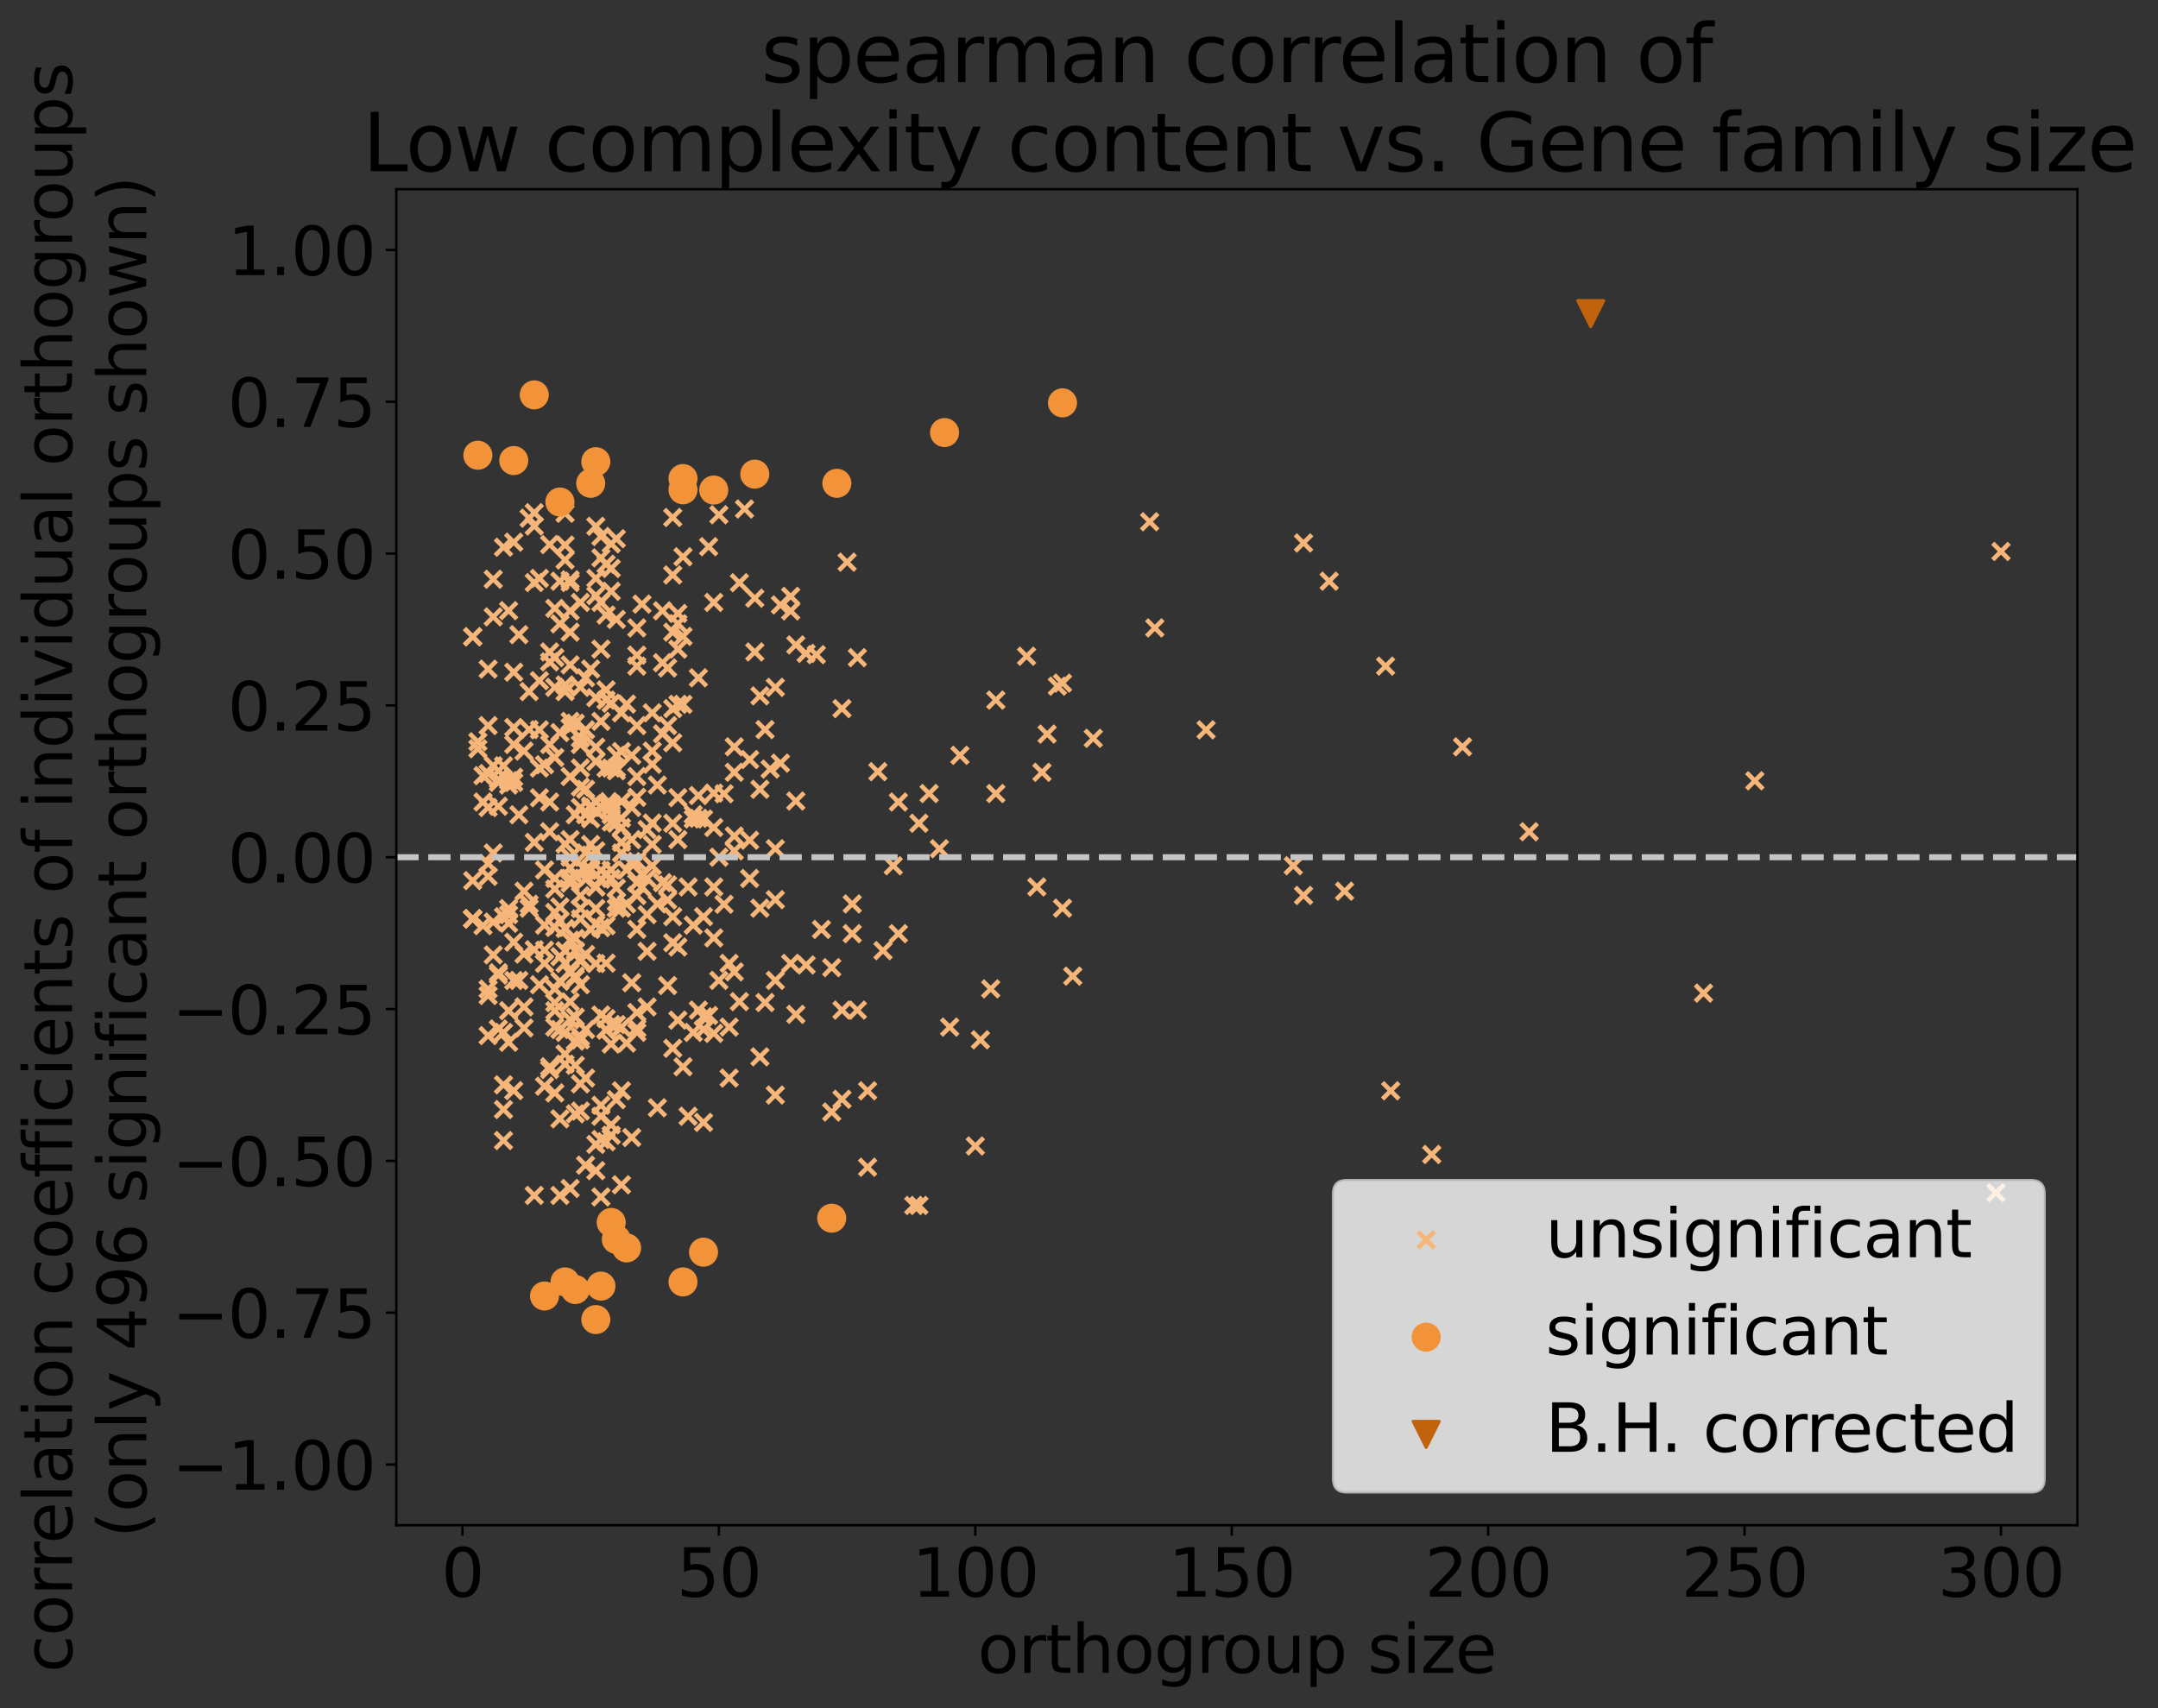 <?xml version="1.0" encoding="utf-8" standalone="no"?>
<!DOCTYPE svg PUBLIC "-//W3C//DTD SVG 1.1//EN"
  "http://www.w3.org/Graphics/SVG/1.1/DTD/svg11.dtd">
<svg xmlns:xlink="http://www.w3.org/1999/xlink" width="716.3pt" height="567.126pt" viewBox="0 0 716.3 567.126" xmlns="http://www.w3.org/2000/svg" version="1.1">
 <rect x="0" y="0" width="716.3" height="567.126" fill="#333333" stroke="none"/>
 <defs>
  <style type="text/css">*{stroke-linejoin: round; stroke-linecap: butt}</style>
 </defs>
 <g id="figure_1">
  <g id="patch_1">
   <path d="M 0 567.126 
L 716.3 567.126 
L 716.3 0 
L 0 0 
L 0 567.126 
z
" style="fill: none"/>
  </g>
  <g id="axes_1">
   <g id="patch_2">
    <path d="M 131.547 506.342 
L 689.547 506.342 
L 689.547 62.822 
L 131.547 62.822 
L 131.547 506.342 
z
" style="fill: none"/>
   </g>
   <g id="PathCollection_1">
    <defs>
     <path id="m27ca9159f1" d="M -2.739 2.739 
L 2.739 -2.739 
M -2.739 -2.739 
L 2.739 2.739 
" style="stroke: #f6b679; stroke-width: 1.5"/>
    </defs>
    <g clip-path="url(#p0d5edca106)">
     <use xlink:href="#m27ca9159f1" x="383.311" y="208.453" style="fill: #f6b679; stroke: #f6b679; stroke-width: 1.5"/>
     <use xlink:href="#m27ca9159f1" x="325.434" y="345.203" style="fill: #f6b679; stroke: #f6b679; stroke-width: 1.5"/>
     <use xlink:href="#m27ca9159f1" x="177.337" y="174.618" style="fill: #f6b679; stroke: #f6b679; stroke-width: 1.5"/>
     <use xlink:href="#m27ca9159f1" x="216.489" y="280.353" style="fill: #f6b679; stroke: #f6b679; stroke-width: 1.5"/>
     <use xlink:href="#m27ca9159f1" x="223.298" y="273.304" style="fill: #f6b679; stroke: #f6b679; stroke-width: 1.5"/>
     <use xlink:href="#m27ca9159f1" x="162.017" y="268.078" style="fill: #f6b679; stroke: #f6b679; stroke-width: 1.5"/>
     <use xlink:href="#m27ca9159f1" x="356.075" y="324.056" style="fill: #f6b679; stroke: #f6b679; stroke-width: 1.5"/>
     <use xlink:href="#m27ca9159f1" x="219.894" y="293.041" style="fill: #f6b679; stroke: #f6b679; stroke-width: 1.5"/>
     <use xlink:href="#m27ca9159f1" x="209.68" y="268.078" style="fill: #f6b679; stroke: #f6b679; stroke-width: 1.5"/>
     <use xlink:href="#m27ca9159f1" x="189.253" y="220.72" style="fill: #f6b679; stroke: #f6b679; stroke-width: 1.5"/>
     <use xlink:href="#m27ca9159f1" x="168.826" y="202.72" style="fill: #f6b679; stroke: #f6b679; stroke-width: 1.5"/>
     <use xlink:href="#m27ca9159f1" x="170.528" y="258.033" style="fill: #f6b679; stroke: #f6b679; stroke-width: 1.5"/>
     <use xlink:href="#m27ca9159f1" x="202.871" y="233.471" style="fill: #f6b679; stroke: #f6b679; stroke-width: 1.5"/>
     <use xlink:href="#m27ca9159f1" x="315.22" y="340.974" style="fill: #f6b679; stroke: #f6b679; stroke-width: 1.5"/>
     <use xlink:href="#m27ca9159f1" x="162.017" y="343.793" style="fill: #f6b679; stroke: #f6b679; stroke-width: 1.5"/>
     <use xlink:href="#m27ca9159f1" x="216.489" y="249.337" style="fill: #f6b679; stroke: #f6b679; stroke-width: 1.5"/>
     <use xlink:href="#m27ca9159f1" x="190.956" y="337.681" style="fill: #f6b679; stroke: #f6b679; stroke-width: 1.5"/>
     <use xlink:href="#m27ca9159f1" x="187.551" y="185.897" style="fill: #f6b679; stroke: #f6b679; stroke-width: 1.5"/>
     <use xlink:href="#m27ca9159f1" x="213.085" y="200.553" style="fill: #f6b679; stroke: #f6b679; stroke-width: 1.5"/>
     <use xlink:href="#m27ca9159f1" x="236.916" y="311.368" style="fill: #f6b679; stroke: #f6b679; stroke-width: 1.5"/>
     <use xlink:href="#m27ca9159f1" x="197.765" y="266.125" style="fill: #f6b679; stroke: #f6b679; stroke-width: 1.5"/>
     <use xlink:href="#m27ca9159f1" x="318.625" y="250.747" style="fill: #f6b679; stroke: #f6b679; stroke-width: 1.5"/>
     <use xlink:href="#m27ca9159f1" x="163.719" y="192.298" style="fill: #f6b679; stroke: #f6b679; stroke-width: 1.5"/>
     <use xlink:href="#m27ca9159f1" x="184.147" y="295.116" style="fill: #f6b679; stroke: #f6b679; stroke-width: 1.5"/>
     <use xlink:href="#m27ca9159f1" x="204.574" y="205.634" style="fill: #f6b679; stroke: #f6b679; stroke-width: 1.5"/>
     <use xlink:href="#m27ca9159f1" x="197.765" y="282.464" style="fill: #f6b679; stroke: #f6b679; stroke-width: 1.5"/>
     <use xlink:href="#m27ca9159f1" x="189.253" y="322.915" style="fill: #f6b679; stroke: #f6b679; stroke-width: 1.5"/>
     <use xlink:href="#m27ca9159f1" x="192.658" y="305.048" style="fill: #f6b679; stroke: #f6b679; stroke-width: 1.5"/>
     <use xlink:href="#m27ca9159f1" x="199.467" y="178.101" style="fill: #f6b679; stroke: #f6b679; stroke-width: 1.5"/>
     <use xlink:href="#m27ca9159f1" x="330.541" y="232.42" style="fill: #f6b679; stroke: #f6b679; stroke-width: 1.5"/>
     <use xlink:href="#m27ca9159f1" x="281.175" y="186.619" style="fill: #f6b679; stroke: #f6b679; stroke-width: 1.5"/>
     <use xlink:href="#m27ca9159f1" x="207.978" y="346.282" style="fill: #f6b679; stroke: #f6b679; stroke-width: 1.5"/>
     <use xlink:href="#m27ca9159f1" x="199.467" y="370.579" style="fill: #f6b679; stroke: #f6b679; stroke-width: 1.5"/>
     <use xlink:href="#m27ca9159f1" x="252.237" y="231.01" style="fill: #f6b679; stroke: #f6b679; stroke-width: 1.5"/>
     <use xlink:href="#m27ca9159f1" x="206.276" y="249.498" style="fill: #f6b679; stroke: #f6b679; stroke-width: 1.5"/>
     <use xlink:href="#m27ca9159f1" x="214.787" y="334.284" style="fill: #f6b679; stroke: #f6b679; stroke-width: 1.5"/>
     <use xlink:href="#m27ca9159f1" x="199.467" y="291.891" style="fill: #f6b679; stroke: #f6b679; stroke-width: 1.5"/>
     <use xlink:href="#m27ca9159f1" x="253.939" y="242.214" style="fill: #f6b679; stroke: #f6b679; stroke-width: 1.5"/>
     <use xlink:href="#m27ca9159f1" x="323.732" y="380.448" style="fill: #f6b679; stroke: #f6b679; stroke-width: 1.5"/>
     <use xlink:href="#m27ca9159f1" x="168.826" y="346.015" style="fill: #f6b679; stroke: #f6b679; stroke-width: 1.5"/>
     <use xlink:href="#m27ca9159f1" x="216.489" y="236.649" style="fill: #f6b679; stroke: #f6b679; stroke-width: 1.5"/>
     <use xlink:href="#m27ca9159f1" x="214.787" y="315.817" style="fill: #f6b679; stroke: #f6b679; stroke-width: 1.5"/>
     <use xlink:href="#m27ca9159f1" x="196.062" y="268.078" style="fill: #f6b679; stroke: #f6b679; stroke-width: 1.5"/>
     <use xlink:href="#m27ca9159f1" x="197.765" y="269.074" style="fill: #f6b679; stroke: #f6b679; stroke-width: 1.5"/>
     <use xlink:href="#m27ca9159f1" x="225.001" y="314.397" style="fill: #f6b679; stroke: #f6b679; stroke-width: 1.5"/>
     <use xlink:href="#m27ca9159f1" x="213.085" y="294.52" style="fill: #f6b679; stroke: #f6b679; stroke-width: 1.5"/>
     <use xlink:href="#m27ca9159f1" x="189.253" y="291.631" style="fill: #f6b679; stroke: #f6b679; stroke-width: 1.5"/>
     <use xlink:href="#m27ca9159f1" x="189.253" y="202.814" style="fill: #f6b679; stroke: #f6b679; stroke-width: 1.5"/>
     <use xlink:href="#m27ca9159f1" x="167.124" y="181.667" style="fill: #f6b679; stroke: #f6b679; stroke-width: 1.5"/>
     <use xlink:href="#m27ca9159f1" x="189.253" y="291.631" style="fill: #f6b679; stroke: #f6b679; stroke-width: 1.5"/>
     <use xlink:href="#m27ca9159f1" x="184.147" y="340.974" style="fill: #f6b679; stroke: #f6b679; stroke-width: 1.5"/>
     <use xlink:href="#m27ca9159f1" x="194.36" y="341.779" style="fill: #f6b679; stroke: #f6b679; stroke-width: 1.5"/>
     <use xlink:href="#m27ca9159f1" x="311.816" y="281.763" style="fill: #f6b679; stroke: #f6b679; stroke-width: 1.5"/>
     <use xlink:href="#m27ca9159f1" x="184.147" y="291.631" style="fill: #f6b679; stroke: #f6b679; stroke-width: 1.5"/>
     <use xlink:href="#m27ca9159f1" x="189.253" y="284.582" style="fill: #f6b679; stroke: #f6b679; stroke-width: 1.5"/>
     <use xlink:href="#m27ca9159f1" x="189.253" y="278.735" style="fill: #f6b679; stroke: #f6b679; stroke-width: 1.5"/>
     <use xlink:href="#m27ca9159f1" x="204.574" y="299.411" style="fill: #f6b679; stroke: #f6b679; stroke-width: 1.5"/>
     <use xlink:href="#m27ca9159f1" x="168.826" y="306.51" style="fill: #f6b679; stroke: #f6b679; stroke-width: 1.5"/>
     <use xlink:href="#m27ca9159f1" x="184.147" y="228.19" style="fill: #f6b679; stroke: #f6b679; stroke-width: 1.5"/>
     <use xlink:href="#m27ca9159f1" x="192.658" y="268.078" style="fill: #f6b679; stroke: #f6b679; stroke-width: 1.5"/>
     <use xlink:href="#m27ca9159f1" x="206.276" y="283.172" style="fill: #f6b679; stroke: #f6b679; stroke-width: 1.5"/>
     <use xlink:href="#m27ca9159f1" x="185.849" y="396.857" style="fill: #f6b679; stroke: #f6b679; stroke-width: 1.5"/>
     <use xlink:href="#m27ca9159f1" x="662.481" y="395.956" style="fill: #f6b679; stroke: #f6b679; stroke-width: 1.5"/>
     <use xlink:href="#m27ca9159f1" x="194.36" y="270.459" style="fill: #f6b679; stroke: #f6b679; stroke-width: 1.5"/>
     <use xlink:href="#m27ca9159f1" x="167.124" y="360.138" style="fill: #f6b679; stroke: #f6b679; stroke-width: 1.5"/>
     <use xlink:href="#m27ca9159f1" x="352.67" y="226.781" style="fill: #f6b679; stroke: #f6b679; stroke-width: 1.5"/>
     <use xlink:href="#m27ca9159f1" x="204.574" y="340.132" style="fill: #f6b679; stroke: #f6b679; stroke-width: 1.5"/>
     <use xlink:href="#m27ca9159f1" x="211.383" y="297.292" style="fill: #f6b679; stroke: #f6b679; stroke-width: 1.5"/>
     <use xlink:href="#m27ca9159f1" x="202.871" y="340.132" style="fill: #f6b679; stroke: #f6b679; stroke-width: 1.5"/>
     <use xlink:href="#m27ca9159f1" x="219.894" y="220.002" style="fill: #f6b679; stroke: #f6b679; stroke-width: 1.5"/>
     <use xlink:href="#m27ca9159f1" x="185.849" y="305.729" style="fill: #f6b679; stroke: #f6b679; stroke-width: 1.5"/>
     <use xlink:href="#m27ca9159f1" x="223.298" y="312.977" style="fill: #f6b679; stroke: #f6b679; stroke-width: 1.5"/>
     <use xlink:href="#m27ca9159f1" x="206.276" y="362.121" style="fill: #f6b679; stroke: #f6b679; stroke-width: 1.5"/>
     <use xlink:href="#m27ca9159f1" x="228.405" y="370.579" style="fill: #f6b679; stroke: #f6b679; stroke-width: 1.5"/>
     <use xlink:href="#m27ca9159f1" x="163.719" y="306.109" style="fill: #f6b679; stroke: #f6b679; stroke-width: 1.5"/>
     <use xlink:href="#m27ca9159f1" x="247.13" y="168.979" style="fill: #f6b679; stroke: #f6b679; stroke-width: 1.5"/>
     <use xlink:href="#m27ca9159f1" x="223.298" y="171.799" style="fill: #f6b679; stroke: #f6b679; stroke-width: 1.5"/>
     <use xlink:href="#m27ca9159f1" x="225.001" y="264.81" style="fill: #f6b679; stroke: #f6b679; stroke-width: 1.5"/>
     <use xlink:href="#m27ca9159f1" x="192.658" y="344.212" style="fill: #f6b679; stroke: #f6b679; stroke-width: 1.5"/>
     <use xlink:href="#m27ca9159f1" x="211.383" y="240.879" style="fill: #f6b679; stroke: #f6b679; stroke-width: 1.5"/>
     <use xlink:href="#m27ca9159f1" x="344.159" y="294.451" style="fill: #f6b679; stroke: #f6b679; stroke-width: 1.5"/>
     <use xlink:href="#m27ca9159f1" x="446.294" y="295.86" style="fill: #f6b679; stroke: #f6b679; stroke-width: 1.5"/>
     <use xlink:href="#m27ca9159f1" x="197.765" y="294.451" style="fill: #f6b679; stroke: #f6b679; stroke-width: 1.5"/>
     <use xlink:href="#m27ca9159f1" x="190.956" y="353.662" style="fill: #f6b679; stroke: #f6b679; stroke-width: 1.5"/>
     <use xlink:href="#m27ca9159f1" x="235.214" y="337.113" style="fill: #f6b679; stroke: #f6b679; stroke-width: 1.5"/>
     <use xlink:href="#m27ca9159f1" x="167.124" y="342.749" style="fill: #f6b679; stroke: #f6b679; stroke-width: 1.5"/>
     <use xlink:href="#m27ca9159f1" x="240.321" y="263.514" style="fill: #f6b679; stroke: #f6b679; stroke-width: 1.5"/>
     <use xlink:href="#m27ca9159f1" x="582.475" y="259.206" style="fill: #f6b679; stroke: #f6b679; stroke-width: 1.5"/>
     <use xlink:href="#m27ca9159f1" x="168.826" y="259.161" style="fill: #f6b679; stroke: #f6b679; stroke-width: 1.5"/>
     <use xlink:href="#m27ca9159f1" x="180.742" y="315.437" style="fill: #f6b679; stroke: #f6b679; stroke-width: 1.5"/>
     <use xlink:href="#m27ca9159f1" x="194.36" y="242.288" style="fill: #f6b679; stroke: #f6b679; stroke-width: 1.5"/>
     <use xlink:href="#m27ca9159f1" x="352.67" y="301.5" style="fill: #f6b679; stroke: #f6b679; stroke-width: 1.5"/>
     <use xlink:href="#m27ca9159f1" x="168.826" y="301.619" style="fill: #f6b679; stroke: #f6b679; stroke-width: 1.5"/>
     <use xlink:href="#m27ca9159f1" x="179.04" y="242.288" style="fill: #f6b679; stroke: #f6b679; stroke-width: 1.5"/>
     <use xlink:href="#m27ca9159f1" x="236.916" y="199.995" style="fill: #f6b679; stroke: #f6b679; stroke-width: 1.5"/>
     <use xlink:href="#m27ca9159f1" x="231.81" y="271.666" style="fill: #f6b679; stroke: #f6b679; stroke-width: 1.5"/>
     <use xlink:href="#m27ca9159f1" x="185.849" y="301.086" style="fill: #f6b679; stroke: #f6b679; stroke-width: 1.5"/>
     <use xlink:href="#m27ca9159f1" x="197.765" y="231.622" style="fill: #f6b679; stroke: #f6b679; stroke-width: 1.5"/>
     <use xlink:href="#m27ca9159f1" x="197.765" y="388.627" style="fill: #f6b679; stroke: #f6b679; stroke-width: 1.5"/>
     <use xlink:href="#m27ca9159f1" x="156.91" y="292.35" style="fill: #f6b679; stroke: #f6b679; stroke-width: 1.5"/>
     <use xlink:href="#m27ca9159f1" x="182.444" y="276.123" style="fill: #f6b679; stroke: #f6b679; stroke-width: 1.5"/>
     <use xlink:href="#m27ca9159f1" x="347.563" y="243.698" style="fill: #f6b679; stroke: #f6b679; stroke-width: 1.5"/>
     <use xlink:href="#m27ca9159f1" x="190.956" y="315.652" style="fill: #f6b679; stroke: #f6b679; stroke-width: 1.5"/>
     <use xlink:href="#m27ca9159f1" x="233.512" y="271.894" style="fill: #f6b679; stroke: #f6b679; stroke-width: 1.5"/>
     <use xlink:href="#m27ca9159f1" x="163.719" y="254.218" style="fill: #f6b679; stroke: #f6b679; stroke-width: 1.5"/>
     <use xlink:href="#m27ca9159f1" x="185.849" y="207.105" style="fill: #f6b679; stroke: #f6b679; stroke-width: 1.5"/>
     <use xlink:href="#m27ca9159f1" x="190.956" y="311.557" style="fill: #f6b679; stroke: #f6b679; stroke-width: 1.5"/>
     <use xlink:href="#m27ca9159f1" x="189.253" y="288.113" style="fill: #f6b679; stroke: #f6b679; stroke-width: 1.5"/>
     <use xlink:href="#m27ca9159f1" x="156.91" y="305.048" style="fill: #f6b679; stroke: #f6b679; stroke-width: 1.5"/>
     <use xlink:href="#m27ca9159f1" x="223.298" y="209.863" style="fill: #f6b679; stroke: #f6b679; stroke-width: 1.5"/>
     <use xlink:href="#m27ca9159f1" x="204.574" y="178.848" style="fill: #f6b679; stroke: #f6b679; stroke-width: 1.5"/>
     <use xlink:href="#m27ca9159f1" x="187.551" y="319.827" style="fill: #f6b679; stroke: #f6b679; stroke-width: 1.5"/>
     <use xlink:href="#m27ca9159f1" x="156.91" y="211.392" style="fill: #f6b679; stroke: #f6b679; stroke-width: 1.5"/>
     <use xlink:href="#m27ca9159f1" x="279.473" y="364.94" style="fill: #f6b679; stroke: #f6b679; stroke-width: 1.5"/>
     <use xlink:href="#m27ca9159f1" x="177.337" y="315.281" style="fill: #f6b679; stroke: #f6b679; stroke-width: 1.5"/>
     <use xlink:href="#m27ca9159f1" x="202.871" y="266.929" style="fill: #f6b679; stroke: #f6b679; stroke-width: 1.5"/>
     <use xlink:href="#m27ca9159f1" x="184.147" y="362.836" style="fill: #f6b679; stroke: #f6b679; stroke-width: 1.5"/>
     <use xlink:href="#m27ca9159f1" x="218.192" y="367.76" style="fill: #f6b679; stroke: #f6b679; stroke-width: 1.5"/>
     <use xlink:href="#m27ca9159f1" x="206.276" y="274.714" style="fill: #f6b679; stroke: #f6b679; stroke-width: 1.5"/>
     <use xlink:href="#m27ca9159f1" x="170.528" y="247.157" style="fill: #f6b679; stroke: #f6b679; stroke-width: 1.5"/>
     <use xlink:href="#m27ca9159f1" x="204.574" y="301.5" style="fill: #f6b679; stroke: #f6b679; stroke-width: 1.5"/>
     <use xlink:href="#m27ca9159f1" x="189.253" y="192.487" style="fill: #f6b679; stroke: #f6b679; stroke-width: 1.5"/>
     <use xlink:href="#m27ca9159f1" x="202.871" y="373.399" style="fill: #f6b679; stroke: #f6b679; stroke-width: 1.5"/>
     <use xlink:href="#m27ca9159f1" x="262.45" y="319.827" style="fill: #f6b679; stroke: #f6b679; stroke-width: 1.5"/>
     <use xlink:href="#m27ca9159f1" x="219.894" y="202.781" style="fill: #f6b679; stroke: #f6b679; stroke-width: 1.5"/>
     <use xlink:href="#m27ca9159f1" x="180.742" y="319.827" style="fill: #f6b679; stroke: #f6b679; stroke-width: 1.5"/>
     <use xlink:href="#m27ca9159f1" x="185.849" y="192.946" style="fill: #f6b679; stroke: #f6b679; stroke-width: 1.5"/>
     <use xlink:href="#m27ca9159f1" x="223.298" y="190.878" style="fill: #f6b679; stroke: #f6b679; stroke-width: 1.5"/>
     <use xlink:href="#m27ca9159f1" x="199.467" y="185.199" style="fill: #f6b679; stroke: #f6b679; stroke-width: 1.5"/>
     <use xlink:href="#m27ca9159f1" x="252.237" y="262.025" style="fill: #f6b679; stroke: #f6b679; stroke-width: 1.5"/>
     <use xlink:href="#m27ca9159f1" x="173.933" y="249.337" style="fill: #f6b679; stroke: #f6b679; stroke-width: 1.5"/>
     <use xlink:href="#m27ca9159f1" x="243.726" y="277.533" style="fill: #f6b679; stroke: #f6b679; stroke-width: 1.5"/>
     <use xlink:href="#m27ca9159f1" x="264.153" y="336.744" style="fill: #f6b679; stroke: #f6b679; stroke-width: 1.5"/>
     <use xlink:href="#m27ca9159f1" x="432.676" y="180.258" style="fill: #f6b679; stroke: #f6b679; stroke-width: 1.5"/>
     <use xlink:href="#m27ca9159f1" x="235.214" y="181.487" style="fill: #f6b679; stroke: #f6b679; stroke-width: 1.5"/>
     <use xlink:href="#m27ca9159f1" x="184.147" y="302.909" style="fill: #f6b679; stroke: #f6b679; stroke-width: 1.5"/>
     <use xlink:href="#m27ca9159f1" x="182.444" y="247.157" style="fill: #f6b679; stroke: #f6b679; stroke-width: 1.5"/>
     <use xlink:href="#m27ca9159f1" x="429.272" y="287.402" style="fill: #f6b679; stroke: #f6b679; stroke-width: 1.5"/>
     <use xlink:href="#m27ca9159f1" x="201.169" y="229.033" style="fill: #f6b679; stroke: #f6b679; stroke-width: 1.5"/>
     <use xlink:href="#m27ca9159f1" x="175.635" y="301.5" style="fill: #f6b679; stroke: #f6b679; stroke-width: 1.5"/>
     <use xlink:href="#m27ca9159f1" x="565.452" y="329.695" style="fill: #f6b679; stroke: #f6b679; stroke-width: 1.5"/>
     <use xlink:href="#m27ca9159f1" x="226.703" y="184.842" style="fill: #f6b679; stroke: #f6b679; stroke-width: 1.5"/>
     <use xlink:href="#m27ca9159f1" x="162.017" y="222.13" style="fill: #f6b679; stroke: #f6b679; stroke-width: 1.5"/>
     <use xlink:href="#m27ca9159f1" x="230.107" y="307.139" style="fill: #f6b679; stroke: #f6b679; stroke-width: 1.5"/>
     <use xlink:href="#m27ca9159f1" x="202.871" y="376.866" style="fill: #f6b679; stroke: #f6b679; stroke-width: 1.5"/>
     <use xlink:href="#m27ca9159f1" x="189.253" y="193.402" style="fill: #f6b679; stroke: #f6b679; stroke-width: 1.5"/>
     <use xlink:href="#m27ca9159f1" x="264.153" y="214.093" style="fill: #f6b679; stroke: #f6b679; stroke-width: 1.5"/>
     <use xlink:href="#m27ca9159f1" x="199.467" y="307.971" style="fill: #f6b679; stroke: #f6b679; stroke-width: 1.5"/>
     <use xlink:href="#m27ca9159f1" x="194.36" y="288.841" style="fill: #f6b679; stroke: #f6b679; stroke-width: 1.5"/>
     <use xlink:href="#m27ca9159f1" x="156.91" y="305.048" style="fill: #f6b679; stroke: #f6b679; stroke-width: 1.5"/>
     <use xlink:href="#m27ca9159f1" x="340.754" y="217.85" style="fill: #f6b679; stroke: #f6b679; stroke-width: 1.5"/>
     <use xlink:href="#m27ca9159f1" x="231.81" y="335.335" style="fill: #f6b679; stroke: #f6b679; stroke-width: 1.5"/>
     <use xlink:href="#m27ca9159f1" x="175.635" y="172.021" style="fill: #f6b679; stroke: #f6b679; stroke-width: 1.5"/>
     <use xlink:href="#m27ca9159f1" x="158.613" y="246.249" style="fill: #f6b679; stroke: #f6b679; stroke-width: 1.5"/>
     <use xlink:href="#m27ca9159f1" x="204.574" y="250.747" style="fill: #f6b679; stroke: #f6b679; stroke-width: 1.5"/>
     <use xlink:href="#m27ca9159f1" x="172.231" y="270.484" style="fill: #f6b679; stroke: #f6b679; stroke-width: 1.5"/>
     <use xlink:href="#m27ca9159f1" x="201.169" y="341.986" style="fill: #f6b679; stroke: #f6b679; stroke-width: 1.5"/>
     <use xlink:href="#m27ca9159f1" x="187.551" y="227.386" style="fill: #f6b679; stroke: #f6b679; stroke-width: 1.5"/>
     <use xlink:href="#m27ca9159f1" x="507.575" y="276.123" style="fill: #f6b679; stroke: #f6b679; stroke-width: 1.5"/>
     <use xlink:href="#m27ca9159f1" x="243.726" y="247.928" style="fill: #f6b679; stroke: #f6b679; stroke-width: 1.5"/>
     <use xlink:href="#m27ca9159f1" x="196.062" y="280.353" style="fill: #f6b679; stroke: #f6b679; stroke-width: 1.5"/>
     <use xlink:href="#m27ca9159f1" x="199.467" y="288.968" style="fill: #f6b679; stroke: #f6b679; stroke-width: 1.5"/>
     <use xlink:href="#m27ca9159f1" x="225.001" y="233.83" style="fill: #f6b679; stroke: #f6b679; stroke-width: 1.5"/>
     <use xlink:href="#m27ca9159f1" x="189.253" y="239.469" style="fill: #f6b679; stroke: #f6b679; stroke-width: 1.5"/>
     <use xlink:href="#m27ca9159f1" x="209.68" y="326.244" style="fill: #f6b679; stroke: #f6b679; stroke-width: 1.5"/>
     <use xlink:href="#m27ca9159f1" x="196.062" y="271.804" style="fill: #f6b679; stroke: #f6b679; stroke-width: 1.5"/>
     <use xlink:href="#m27ca9159f1" x="163.719" y="204.789" style="fill: #f6b679; stroke: #f6b679; stroke-width: 1.5"/>
     <use xlink:href="#m27ca9159f1" x="197.765" y="294.451" style="fill: #f6b679; stroke: #f6b679; stroke-width: 1.5"/>
     <use xlink:href="#m27ca9159f1" x="255.641" y="255.322" style="fill: #f6b679; stroke: #f6b679; stroke-width: 1.5"/>
     <use xlink:href="#m27ca9159f1" x="187.551" y="170.389" style="fill: #f6b679; stroke: #f6b679; stroke-width: 1.5"/>
     <use xlink:href="#m27ca9159f1" x="199.467" y="397.365" style="fill: #f6b679; stroke: #f6b679; stroke-width: 1.5"/>
     <use xlink:href="#m27ca9159f1" x="432.676" y="297.27" style="fill: #f6b679; stroke: #f6b679; stroke-width: 1.5"/>
     <use xlink:href="#m27ca9159f1" x="189.253" y="293.193" style="fill: #f6b679; stroke: #f6b679; stroke-width: 1.5"/>
     <use xlink:href="#m27ca9159f1" x="192.658" y="301.619" style="fill: #f6b679; stroke: #f6b679; stroke-width: 1.5"/>
     <use xlink:href="#m27ca9159f1" x="197.765" y="197.728" style="fill: #f6b679; stroke: #f6b679; stroke-width: 1.5"/>
     <use xlink:href="#m27ca9159f1" x="204.574" y="365.081" style="fill: #f6b679; stroke: #f6b679; stroke-width: 1.5"/>
     <use xlink:href="#m27ca9159f1" x="250.535" y="216.434" style="fill: #f6b679; stroke: #f6b679; stroke-width: 1.5"/>
     <use xlink:href="#m27ca9159f1" x="664.183" y="183.077" style="fill: #f6b679; stroke: #f6b679; stroke-width: 1.5"/>
     <use xlink:href="#m27ca9159f1" x="189.253" y="338.533" style="fill: #f6b679; stroke: #f6b679; stroke-width: 1.5"/>
     <use xlink:href="#m27ca9159f1" x="238.619" y="170.895" style="fill: #f6b679; stroke: #f6b679; stroke-width: 1.5"/>
     <use xlink:href="#m27ca9159f1" x="190.956" y="324.765" style="fill: #f6b679; stroke: #f6b679; stroke-width: 1.5"/>
     <use xlink:href="#m27ca9159f1" x="221.596" y="293.762" style="fill: #f6b679; stroke: #f6b679; stroke-width: 1.5"/>
     <use xlink:href="#m27ca9159f1" x="305.007" y="273.304" style="fill: #f6b679; stroke: #f6b679; stroke-width: 1.5"/>
     <use xlink:href="#m27ca9159f1" x="267.557" y="216.912" style="fill: #f6b679; stroke: #f6b679; stroke-width: 1.5"/>
     <use xlink:href="#m27ca9159f1" x="187.551" y="280.197" style="fill: #f6b679; stroke: #f6b679; stroke-width: 1.5"/>
     <use xlink:href="#m27ca9159f1" x="179.04" y="254.977" style="fill: #f6b679; stroke: #f6b679; stroke-width: 1.5"/>
     <use xlink:href="#m27ca9159f1" x="461.614" y="362.121" style="fill: #f6b679; stroke: #f6b679; stroke-width: 1.5"/>
     <use xlink:href="#m27ca9159f1" x="194.36" y="288.811" style="fill: #f6b679; stroke: #f6b679; stroke-width: 1.5"/>
     <use xlink:href="#m27ca9159f1" x="230.107" y="270.459" style="fill: #f6b679; stroke: #f6b679; stroke-width: 1.5"/>
     <use xlink:href="#m27ca9159f1" x="279.473" y="335.335" style="fill: #f6b679; stroke: #f6b679; stroke-width: 1.5"/>
     <use xlink:href="#m27ca9159f1" x="192.658" y="297.36" style="fill: #f6b679; stroke: #f6b679; stroke-width: 1.5"/>
     <use xlink:href="#m27ca9159f1" x="225.001" y="207.044" style="fill: #f6b679; stroke: #f6b679; stroke-width: 1.5"/>
     <use xlink:href="#m27ca9159f1" x="162.017" y="286.7" style="fill: #f6b679; stroke: #f6b679; stroke-width: 1.5"/>
     <use xlink:href="#m27ca9159f1" x="184.147" y="335.528" style="fill: #f6b679; stroke: #f6b679; stroke-width: 1.5"/>
     <use xlink:href="#m27ca9159f1" x="225.001" y="338.67" style="fill: #f6b679; stroke: #f6b679; stroke-width: 1.5"/>
     <use xlink:href="#m27ca9159f1" x="182.444" y="180.781" style="fill: #f6b679; stroke: #f6b679; stroke-width: 1.5"/>
     <use xlink:href="#m27ca9159f1" x="189.253" y="241.508" style="fill: #f6b679; stroke: #f6b679; stroke-width: 1.5"/>
     <use xlink:href="#m27ca9159f1" x="257.344" y="363.53" style="fill: #f6b679; stroke: #f6b679; stroke-width: 1.5"/>
     <use xlink:href="#m27ca9159f1" x="305.007" y="400.185" style="fill: #f6b679; stroke: #f6b679; stroke-width: 1.5"/>
     <use xlink:href="#m27ca9159f1" x="201.169" y="338.154" style="fill: #f6b679; stroke: #f6b679; stroke-width: 1.5"/>
     <use xlink:href="#m27ca9159f1" x="187.551" y="315.652" style="fill: #f6b679; stroke: #f6b679; stroke-width: 1.5"/>
     <use xlink:href="#m27ca9159f1" x="233.512" y="341.779" style="fill: #f6b679; stroke: #f6b679; stroke-width: 1.5"/>
     <use xlink:href="#m27ca9159f1" x="189.253" y="257.796" style="fill: #f6b679; stroke: #f6b679; stroke-width: 1.5"/>
     <use xlink:href="#m27ca9159f1" x="167.124" y="254.218" style="fill: #f6b679; stroke: #f6b679; stroke-width: 1.5"/>
     <use xlink:href="#m27ca9159f1" x="185.849" y="341.779" style="fill: #f6b679; stroke: #f6b679; stroke-width: 1.5"/>
     <use xlink:href="#m27ca9159f1" x="291.389" y="256.187" style="fill: #f6b679; stroke: #f6b679; stroke-width: 1.5"/>
     <use xlink:href="#m27ca9159f1" x="202.871" y="288.811" style="fill: #f6b679; stroke: #f6b679; stroke-width: 1.5"/>
     <use xlink:href="#m27ca9159f1" x="192.658" y="247.157" style="fill: #f6b679; stroke: #f6b679; stroke-width: 1.5"/>
     <use xlink:href="#m27ca9159f1" x="187.551" y="229.6" style="fill: #f6b679; stroke: #f6b679; stroke-width: 1.5"/>
     <use xlink:href="#m27ca9159f1" x="173.933" y="316.742" style="fill: #f6b679; stroke: #f6b679; stroke-width: 1.5"/>
     <use xlink:href="#m27ca9159f1" x="201.169" y="266.929" style="fill: #f6b679; stroke: #f6b679; stroke-width: 1.5"/>
     <use xlink:href="#m27ca9159f1" x="184.147" y="218.322" style="fill: #f6b679; stroke: #f6b679; stroke-width: 1.5"/>
     <use xlink:href="#m27ca9159f1" x="194.36" y="262.025" style="fill: #f6b679; stroke: #f6b679; stroke-width: 1.5"/>
     <use xlink:href="#m27ca9159f1" x="218.192" y="300.09" style="fill: #f6b679; stroke: #f6b679; stroke-width: 1.5"/>
     <use xlink:href="#m27ca9159f1" x="184.147" y="307.884" style="fill: #f6b679; stroke: #f6b679; stroke-width: 1.5"/>
     <use xlink:href="#m27ca9159f1" x="243.726" y="322.646" style="fill: #f6b679; stroke: #f6b679; stroke-width: 1.5"/>
     <use xlink:href="#m27ca9159f1" x="201.169" y="204.181" style="fill: #f6b679; stroke: #f6b679; stroke-width: 1.5"/>
     <use xlink:href="#m27ca9159f1" x="184.147" y="251.475" style="fill: #f6b679; stroke: #f6b679; stroke-width: 1.5"/>
     <use xlink:href="#m27ca9159f1" x="199.467" y="366.928" style="fill: #f6b679; stroke: #f6b679; stroke-width: 1.5"/>
     <use xlink:href="#m27ca9159f1" x="194.36" y="316.872" style="fill: #f6b679; stroke: #f6b679; stroke-width: 1.5"/>
     <use xlink:href="#m27ca9159f1" x="172.231" y="325.483" style="fill: #f6b679; stroke: #f6b679; stroke-width: 1.5"/>
     <use xlink:href="#m27ca9159f1" x="180.742" y="360.597" style="fill: #f6b679; stroke: #f6b679; stroke-width: 1.5"/>
     <use xlink:href="#m27ca9159f1" x="206.276" y="393.326" style="fill: #f6b679; stroke: #f6b679; stroke-width: 1.5"/>
     <use xlink:href="#m27ca9159f1" x="201.169" y="379.038" style="fill: #f6b679; stroke: #f6b679; stroke-width: 1.5"/>
     <use xlink:href="#m27ca9159f1" x="293.091" y="315.597" style="fill: #f6b679; stroke: #f6b679; stroke-width: 1.5"/>
     <use xlink:href="#m27ca9159f1" x="184.147" y="201.965" style="fill: #f6b679; stroke: #f6b679; stroke-width: 1.5"/>
     <use xlink:href="#m27ca9159f1" x="202.871" y="291.631" style="fill: #f6b679; stroke: #f6b679; stroke-width: 1.5"/>
     <use xlink:href="#m27ca9159f1" x="240.321" y="300.199" style="fill: #f6b679; stroke: #f6b679; stroke-width: 1.5"/>
     <use xlink:href="#m27ca9159f1" x="163.719" y="283.172" style="fill: #f6b679; stroke: #f6b679; stroke-width: 1.5"/>
     <use xlink:href="#m27ca9159f1" x="177.337" y="396.857" style="fill: #f6b679; stroke: #f6b679; stroke-width: 1.5"/>
     <use xlink:href="#m27ca9159f1" x="308.411" y="263.435" style="fill: #f6b679; stroke: #f6b679; stroke-width: 1.5"/>
     <use xlink:href="#m27ca9159f1" x="276.068" y="321.237" style="fill: #f6b679; stroke: #f6b679; stroke-width: 1.5"/>
     <use xlink:href="#m27ca9159f1" x="233.512" y="372.617" style="fill: #f6b679; stroke: #f6b679; stroke-width: 1.5"/>
     <use xlink:href="#m27ca9159f1" x="298.198" y="266.255" style="fill: #f6b679; stroke: #f6b679; stroke-width: 1.5"/>
     <use xlink:href="#m27ca9159f1" x="250.535" y="198.585" style="fill: #f6b679; stroke: #f6b679; stroke-width: 1.5"/>
     <use xlink:href="#m27ca9159f1" x="231.81" y="225.025" style="fill: #f6b679; stroke: #f6b679; stroke-width: 1.5"/>
     <use xlink:href="#m27ca9159f1" x="189.253" y="209.863" style="fill: #f6b679; stroke: #f6b679; stroke-width: 1.5"/>
     <use xlink:href="#m27ca9159f1" x="226.703" y="233.83" style="fill: #f6b679; stroke: #f6b679; stroke-width: 1.5"/>
     <use xlink:href="#m27ca9159f1" x="223.298" y="348.023" style="fill: #f6b679; stroke: #f6b679; stroke-width: 1.5"/>
     <use xlink:href="#m27ca9159f1" x="180.742" y="253.884" style="fill: #f6b679; stroke: #f6b679; stroke-width: 1.5"/>
     <use xlink:href="#m27ca9159f1" x="168.826" y="303.648" style="fill: #f6b679; stroke: #f6b679; stroke-width: 1.5"/>
     <use xlink:href="#m27ca9159f1" x="257.344" y="281.763" style="fill: #f6b679; stroke: #f6b679; stroke-width: 1.5"/>
     <use xlink:href="#m27ca9159f1" x="180.742" y="288.811" style="fill: #f6b679; stroke: #f6b679; stroke-width: 1.5"/>
     <use xlink:href="#m27ca9159f1" x="199.467" y="378.286" style="fill: #f6b679; stroke: #f6b679; stroke-width: 1.5"/>
     <use xlink:href="#m27ca9159f1" x="165.422" y="341.593" style="fill: #f6b679; stroke: #f6b679; stroke-width: 1.5"/>
     <use xlink:href="#m27ca9159f1" x="197.765" y="301.619" style="fill: #f6b679; stroke: #f6b679; stroke-width: 1.5"/>
     <use xlink:href="#m27ca9159f1" x="259.046" y="200.817" style="fill: #f6b679; stroke: #f6b679; stroke-width: 1.5"/>
     <use xlink:href="#m27ca9159f1" x="179.04" y="326.918" style="fill: #f6b679; stroke: #f6b679; stroke-width: 1.5"/>
     <use xlink:href="#m27ca9159f1" x="192.658" y="199.995" style="fill: #f6b679; stroke: #f6b679; stroke-width: 1.5"/>
     <use xlink:href="#m27ca9159f1" x="211.383" y="264.706" style="fill: #f6b679; stroke: #f6b679; stroke-width: 1.5"/>
     <use xlink:href="#m27ca9159f1" x="206.276" y="301.5" style="fill: #f6b679; stroke: #f6b679; stroke-width: 1.5"/>
     <use xlink:href="#m27ca9159f1" x="168.826" y="260.616" style="fill: #f6b679; stroke: #f6b679; stroke-width: 1.5"/>
     <use xlink:href="#m27ca9159f1" x="185.849" y="371.436" style="fill: #f6b679; stroke: #f6b679; stroke-width: 1.5"/>
     <use xlink:href="#m27ca9159f1" x="167.124" y="368.348" style="fill: #f6b679; stroke: #f6b679; stroke-width: 1.5"/>
     <use xlink:href="#m27ca9159f1" x="162.017" y="240.879" style="fill: #f6b679; stroke: #f6b679; stroke-width: 1.5"/>
     <use xlink:href="#m27ca9159f1" x="242.023" y="340.974" style="fill: #f6b679; stroke: #f6b679; stroke-width: 1.5"/>
     <use xlink:href="#m27ca9159f1" x="284.58" y="218.322" style="fill: #f6b679; stroke: #f6b679; stroke-width: 1.5"/>
     <use xlink:href="#m27ca9159f1" x="211.383" y="208.453" style="fill: #f6b679; stroke: #f6b679; stroke-width: 1.5"/>
     <use xlink:href="#m27ca9159f1" x="156.91" y="305.048" style="fill: #f6b679; stroke: #f6b679; stroke-width: 1.5"/>
     <use xlink:href="#m27ca9159f1" x="194.36" y="386.804" style="fill: #f6b679; stroke: #f6b679; stroke-width: 1.5"/>
     <use xlink:href="#m27ca9159f1" x="182.444" y="266.255" style="fill: #f6b679; stroke: #f6b679; stroke-width: 1.5"/>
     <use xlink:href="#m27ca9159f1" x="170.528" y="312.778" style="fill: #f6b679; stroke: #f6b679; stroke-width: 1.5"/>
     <use xlink:href="#m27ca9159f1" x="162.017" y="330.481" style="fill: #f6b679; stroke: #f6b679; stroke-width: 1.5"/>
     <use xlink:href="#m27ca9159f1" x="245.428" y="193.453" style="fill: #f6b679; stroke: #f6b679; stroke-width: 1.5"/>
     <use xlink:href="#m27ca9159f1" x="189.253" y="312.121" style="fill: #f6b679; stroke: #f6b679; stroke-width: 1.5"/>
     <use xlink:href="#m27ca9159f1" x="194.36" y="291.891" style="fill: #f6b679; stroke: #f6b679; stroke-width: 1.5"/>
     <use xlink:href="#m27ca9159f1" x="257.344" y="325.466" style="fill: #f6b679; stroke: #f6b679; stroke-width: 1.5"/>
     <use xlink:href="#m27ca9159f1" x="156.91" y="305.048" style="fill: #f6b679; stroke: #f6b679; stroke-width: 1.5"/>
     <use xlink:href="#m27ca9159f1" x="211.383" y="217.5" style="fill: #f6b679; stroke: #f6b679; stroke-width: 1.5"/>
     <use xlink:href="#m27ca9159f1" x="196.062" y="283.865" style="fill: #f6b679; stroke: #f6b679; stroke-width: 1.5"/>
     <use xlink:href="#m27ca9159f1" x="221.596" y="240.879" style="fill: #f6b679; stroke: #f6b679; stroke-width: 1.5"/>
     <use xlink:href="#m27ca9159f1" x="189.253" y="332.599" style="fill: #f6b679; stroke: #f6b679; stroke-width: 1.5"/>
     <use xlink:href="#m27ca9159f1" x="202.871" y="180.537" style="fill: #f6b679; stroke: #f6b679; stroke-width: 1.5"/>
     <use xlink:href="#m27ca9159f1" x="167.124" y="304.319" style="fill: #f6b679; stroke: #f6b679; stroke-width: 1.5"/>
     <use xlink:href="#m27ca9159f1" x="236.916" y="294.451" style="fill: #f6b679; stroke: #f6b679; stroke-width: 1.5"/>
     <use xlink:href="#m27ca9159f1" x="175.635" y="300.199" style="fill: #f6b679; stroke: #f6b679; stroke-width: 1.5"/>
     <use xlink:href="#m27ca9159f1" x="345.861" y="256.386" style="fill: #f6b679; stroke: #f6b679; stroke-width: 1.5"/>
     <use xlink:href="#m27ca9159f1" x="187.551" y="349.891" style="fill: #f6b679; stroke: #f6b679; stroke-width: 1.5"/>
     <use xlink:href="#m27ca9159f1" x="172.231" y="210.695" style="fill: #f6b679; stroke: #f6b679; stroke-width: 1.5"/>
     <use xlink:href="#m27ca9159f1" x="226.703" y="354.15" style="fill: #f6b679; stroke: #f6b679; stroke-width: 1.5"/>
     <use xlink:href="#m27ca9159f1" x="179.04" y="264.845" style="fill: #f6b679; stroke: #f6b679; stroke-width: 1.5"/>
     <use xlink:href="#m27ca9159f1" x="160.315" y="257.494" style="fill: #f6b679; stroke: #f6b679; stroke-width: 1.5"/>
     <use xlink:href="#m27ca9159f1" x="216.489" y="287.422" style="fill: #f6b679; stroke: #f6b679; stroke-width: 1.5"/>
     <use xlink:href="#m27ca9159f1" x="282.877" y="309.958" style="fill: #f6b679; stroke: #f6b679; stroke-width: 1.5"/>
     <use xlink:href="#m27ca9159f1" x="175.635" y="242.189" style="fill: #f6b679; stroke: #f6b679; stroke-width: 1.5"/>
     <use xlink:href="#m27ca9159f1" x="276.068" y="369.17" style="fill: #f6b679; stroke: #f6b679; stroke-width: 1.5"/>
     <use xlink:href="#m27ca9159f1" x="214.787" y="275.402" style="fill: #f6b679; stroke: #f6b679; stroke-width: 1.5"/>
     <use xlink:href="#m27ca9159f1" x="187.551" y="342.749" style="fill: #f6b679; stroke: #f6b679; stroke-width: 1.5"/>
     <use xlink:href="#m27ca9159f1" x="160.315" y="266.255" style="fill: #f6b679; stroke: #f6b679; stroke-width: 1.5"/>
     <use xlink:href="#m27ca9159f1" x="225.001" y="203.656" style="fill: #f6b679; stroke: #f6b679; stroke-width: 1.5"/>
     <use xlink:href="#m27ca9159f1" x="201.169" y="341.779" style="fill: #f6b679; stroke: #f6b679; stroke-width: 1.5"/>
     <use xlink:href="#m27ca9159f1" x="252.237" y="301.5" style="fill: #f6b679; stroke: #f6b679; stroke-width: 1.5"/>
     <use xlink:href="#m27ca9159f1" x="162.017" y="290.937" style="fill: #f6b679; stroke: #f6b679; stroke-width: 1.5"/>
     <use xlink:href="#m27ca9159f1" x="206.276" y="236.649" style="fill: #f6b679; stroke: #f6b679; stroke-width: 1.5"/>
     <use xlink:href="#m27ca9159f1" x="196.062" y="267.545" style="fill: #f6b679; stroke: #f6b679; stroke-width: 1.5"/>
     <use xlink:href="#m27ca9159f1" x="177.337" y="193.402" style="fill: #f6b679; stroke: #f6b679; stroke-width: 1.5"/>
     <use xlink:href="#m27ca9159f1" x="209.68" y="377.628" style="fill: #f6b679; stroke: #f6b679; stroke-width: 1.5"/>
     <use xlink:href="#m27ca9159f1" x="207.978" y="233.741" style="fill: #f6b679; stroke: #f6b679; stroke-width: 1.5"/>
     <use xlink:href="#m27ca9159f1" x="262.45" y="202.814" style="fill: #f6b679; stroke: #f6b679; stroke-width: 1.5"/>
     <use xlink:href="#m27ca9159f1" x="209.68" y="278.735" style="fill: #f6b679; stroke: #f6b679; stroke-width: 1.5"/>
     <use xlink:href="#m27ca9159f1" x="167.124" y="378.637" style="fill: #f6b679; stroke: #f6b679; stroke-width: 1.5"/>
     <use xlink:href="#m27ca9159f1" x="190.956" y="270.484" style="fill: #f6b679; stroke: #f6b679; stroke-width: 1.5"/>
     <use xlink:href="#m27ca9159f1" x="190.956" y="240.094" style="fill: #f6b679; stroke: #f6b679; stroke-width: 1.5"/>
     <use xlink:href="#m27ca9159f1" x="226.703" y="211.273" style="fill: #f6b679; stroke: #f6b679; stroke-width: 1.5"/>
     <use xlink:href="#m27ca9159f1" x="173.933" y="295.86" style="fill: #f6b679; stroke: #f6b679; stroke-width: 1.5"/>
     <use xlink:href="#m27ca9159f1" x="165.422" y="322.915" style="fill: #f6b679; stroke: #f6b679; stroke-width: 1.5"/>
     <use xlink:href="#m27ca9159f1" x="182.444" y="354.15" style="fill: #f6b679; stroke: #f6b679; stroke-width: 1.5"/>
     <use xlink:href="#m27ca9159f1" x="192.658" y="318.417" style="fill: #f6b679; stroke: #f6b679; stroke-width: 1.5"/>
     <use xlink:href="#m27ca9159f1" x="211.383" y="336.13" style="fill: #f6b679; stroke: #f6b679; stroke-width: 1.5"/>
     <use xlink:href="#m27ca9159f1" x="272.664" y="308.549" style="fill: #f6b679; stroke: #f6b679; stroke-width: 1.5"/>
     <use xlink:href="#m27ca9159f1" x="236.916" y="343.055" style="fill: #f6b679; stroke: #f6b679; stroke-width: 1.5"/>
     <use xlink:href="#m27ca9159f1" x="177.337" y="279.639" style="fill: #f6b679; stroke: #f6b679; stroke-width: 1.5"/>
     <use xlink:href="#m27ca9159f1" x="201.169" y="254.977" style="fill: #f6b679; stroke: #f6b679; stroke-width: 1.5"/>
     <use xlink:href="#m27ca9159f1" x="475.233" y="383.267" style="fill: #f6b679; stroke: #f6b679; stroke-width: 1.5"/>
     <use xlink:href="#m27ca9159f1" x="296.495" y="287.402" style="fill: #f6b679; stroke: #f6b679; stroke-width: 1.5"/>
     <use xlink:href="#m27ca9159f1" x="192.658" y="326.918" style="fill: #f6b679; stroke: #f6b679; stroke-width: 1.5"/>
     <use xlink:href="#m27ca9159f1" x="233.512" y="337.542" style="fill: #f6b679; stroke: #f6b679; stroke-width: 1.5"/>
     <use xlink:href="#m27ca9159f1" x="180.742" y="307.139" style="fill: #f6b679; stroke: #f6b679; stroke-width: 1.5"/>
     <use xlink:href="#m27ca9159f1" x="218.192" y="260.616" style="fill: #f6b679; stroke: #f6b679; stroke-width: 1.5"/>
     <use xlink:href="#m27ca9159f1" x="175.635" y="229.6" style="fill: #f6b679; stroke: #f6b679; stroke-width: 1.5"/>
     <use xlink:href="#m27ca9159f1" x="264.153" y="265.926" style="fill: #f6b679; stroke: #f6b679; stroke-width: 1.5"/>
     <use xlink:href="#m27ca9159f1" x="223.298" y="246.575" style="fill: #f6b679; stroke: #f6b679; stroke-width: 1.5"/>
     <use xlink:href="#m27ca9159f1" x="221.596" y="298.78" style="fill: #f6b679; stroke: #f6b679; stroke-width: 1.5"/>
     <use xlink:href="#m27ca9159f1" x="201.169" y="232.42" style="fill: #f6b679; stroke: #f6b679; stroke-width: 1.5"/>
     <use xlink:href="#m27ca9159f1" x="185.849" y="325.755" style="fill: #f6b679; stroke: #f6b679; stroke-width: 1.5"/>
     <use xlink:href="#m27ca9159f1" x="160.315" y="307.298" style="fill: #f6b679; stroke: #f6b679; stroke-width: 1.5"/>
     <use xlink:href="#m27ca9159f1" x="202.871" y="196.316" style="fill: #f6b679; stroke: #f6b679; stroke-width: 1.5"/>
     <use xlink:href="#m27ca9159f1" x="441.187" y="192.946" style="fill: #f6b679; stroke: #f6b679; stroke-width: 1.5"/>
     <use xlink:href="#m27ca9159f1" x="170.528" y="179.993" style="fill: #f6b679; stroke: #f6b679; stroke-width: 1.5"/>
     <use xlink:href="#m27ca9159f1" x="165.422" y="258.75" style="fill: #f6b679; stroke: #f6b679; stroke-width: 1.5"/>
     <use xlink:href="#m27ca9159f1" x="207.978" y="288.811" style="fill: #f6b679; stroke: #f6b679; stroke-width: 1.5"/>
     <use xlink:href="#m27ca9159f1" x="187.551" y="308.261" style="fill: #f6b679; stroke: #f6b679; stroke-width: 1.5"/>
     <use xlink:href="#m27ca9159f1" x="196.062" y="222.113" style="fill: #f6b679; stroke: #f6b679; stroke-width: 1.5"/>
     <use xlink:href="#m27ca9159f1" x="187.551" y="180.94" style="fill: #f6b679; stroke: #f6b679; stroke-width: 1.5"/>
     <use xlink:href="#m27ca9159f1" x="206.276" y="279.639" style="fill: #f6b679; stroke: #f6b679; stroke-width: 1.5"/>
     <use xlink:href="#m27ca9159f1" x="184.147" y="328.286" style="fill: #f6b679; stroke: #f6b679; stroke-width: 1.5"/>
     <use xlink:href="#m27ca9159f1" x="165.422" y="259.731" style="fill: #f6b679; stroke: #f6b679; stroke-width: 1.5"/>
     <use xlink:href="#m27ca9159f1" x="165.422" y="267.665" style="fill: #f6b679; stroke: #f6b679; stroke-width: 1.5"/>
     <use xlink:href="#m27ca9159f1" x="156.91" y="305.048" style="fill: #f6b679; stroke: #f6b679; stroke-width: 1.5"/>
     <use xlink:href="#m27ca9159f1" x="190.956" y="345.632" style="fill: #f6b679; stroke: #f6b679; stroke-width: 1.5"/>
     <use xlink:href="#m27ca9159f1" x="162.017" y="328.362" style="fill: #f6b679; stroke: #f6b679; stroke-width: 1.5"/>
     <use xlink:href="#m27ca9159f1" x="196.062" y="288.811" style="fill: #f6b679; stroke: #f6b679; stroke-width: 1.5"/>
     <use xlink:href="#m27ca9159f1" x="177.337" y="170.212" style="fill: #f6b679; stroke: #f6b679; stroke-width: 1.5"/>
     <use xlink:href="#m27ca9159f1" x="259.046" y="253.348" style="fill: #f6b679; stroke: #f6b679; stroke-width: 1.5"/>
     <use xlink:href="#m27ca9159f1" x="225.001" y="278.735" style="fill: #f6b679; stroke: #f6b679; stroke-width: 1.5"/>
     <use xlink:href="#m27ca9159f1" x="211.383" y="293.101" style="fill: #f6b679; stroke: #f6b679; stroke-width: 1.5"/>
     <use xlink:href="#m27ca9159f1" x="236.916" y="274.714" style="fill: #f6b679; stroke: #f6b679; stroke-width: 1.5"/>
     <use xlink:href="#m27ca9159f1" x="197.765" y="248.036" style="fill: #f6b679; stroke: #f6b679; stroke-width: 1.5"/>
     <use xlink:href="#m27ca9159f1" x="233.512" y="304.319" style="fill: #f6b679; stroke: #f6b679; stroke-width: 1.5"/>
     <use xlink:href="#m27ca9159f1" x="238.619" y="325.466" style="fill: #f6b679; stroke: #f6b679; stroke-width: 1.5"/>
     <use xlink:href="#m27ca9159f1" x="192.658" y="368.855" style="fill: #f6b679; stroke: #f6b679; stroke-width: 1.5"/>
     <use xlink:href="#m27ca9159f1" x="192.658" y="245.108" style="fill: #f6b679; stroke: #f6b679; stroke-width: 1.5"/>
     <use xlink:href="#m27ca9159f1" x="243.726" y="256.386" style="fill: #f6b679; stroke: #f6b679; stroke-width: 1.5"/>
     <use xlink:href="#m27ca9159f1" x="173.933" y="341.269" style="fill: #f6b679; stroke: #f6b679; stroke-width: 1.5"/>
     <use xlink:href="#m27ca9159f1" x="190.956" y="290.937" style="fill: #f6b679; stroke: #f6b679; stroke-width: 1.5"/>
     <use xlink:href="#m27ca9159f1" x="158.613" y="248.569" style="fill: #f6b679; stroke: #f6b679; stroke-width: 1.5"/>
     <use xlink:href="#m27ca9159f1" x="230.107" y="342.749" style="fill: #f6b679; stroke: #f6b679; stroke-width: 1.5"/>
     <use xlink:href="#m27ca9159f1" x="202.871" y="270.484" style="fill: #f6b679; stroke: #f6b679; stroke-width: 1.5"/>
     <use xlink:href="#m27ca9159f1" x="206.276" y="341.015" style="fill: #f6b679; stroke: #f6b679; stroke-width: 1.5"/>
     <use xlink:href="#m27ca9159f1" x="192.658" y="345.203" style="fill: #f6b679; stroke: #f6b679; stroke-width: 1.5"/>
     <use xlink:href="#m27ca9159f1" x="209.68" y="286.044" style="fill: #f6b679; stroke: #f6b679; stroke-width: 1.5"/>
     <use xlink:href="#m27ca9159f1" x="197.765" y="306.826" style="fill: #f6b679; stroke: #f6b679; stroke-width: 1.5"/>
     <use xlink:href="#m27ca9159f1" x="196.062" y="308.549" style="fill: #f6b679; stroke: #f6b679; stroke-width: 1.5"/>
     <use xlink:href="#m27ca9159f1" x="170.528" y="259.731" style="fill: #f6b679; stroke: #f6b679; stroke-width: 1.5"/>
     <use xlink:href="#m27ca9159f1" x="199.467" y="239.469" style="fill: #f6b679; stroke: #f6b679; stroke-width: 1.5"/>
     <use xlink:href="#m27ca9159f1" x="170.528" y="241.508" style="fill: #f6b679; stroke: #f6b679; stroke-width: 1.5"/>
     <use xlink:href="#m27ca9159f1" x="211.383" y="341.372" style="fill: #f6b679; stroke: #f6b679; stroke-width: 1.5"/>
     <use xlink:href="#m27ca9159f1" x="282.877" y="300.09" style="fill: #f6b679; stroke: #f6b679; stroke-width: 1.5"/>
     <use xlink:href="#m27ca9159f1" x="362.884" y="245.108" style="fill: #f6b679; stroke: #f6b679; stroke-width: 1.5"/>
     <use xlink:href="#m27ca9159f1" x="197.765" y="319.889" style="fill: #f6b679; stroke: #f6b679; stroke-width: 1.5"/>
     <use xlink:href="#m27ca9159f1" x="197.765" y="252.806" style="fill: #f6b679; stroke: #f6b679; stroke-width: 1.5"/>
     <use xlink:href="#m27ca9159f1" x="192.658" y="261.28" style="fill: #f6b679; stroke: #f6b679; stroke-width: 1.5"/>
     <use xlink:href="#m27ca9159f1" x="202.871" y="267.545" style="fill: #f6b679; stroke: #f6b679; stroke-width: 1.5"/>
     <use xlink:href="#m27ca9159f1" x="202.871" y="254.977" style="fill: #f6b679; stroke: #f6b679; stroke-width: 1.5"/>
     <use xlink:href="#m27ca9159f1" x="162.017" y="256.807" style="fill: #f6b679; stroke: #f6b679; stroke-width: 1.5"/>
     <use xlink:href="#m27ca9159f1" x="199.467" y="215.502" style="fill: #f6b679; stroke: #f6b679; stroke-width: 1.5"/>
     <use xlink:href="#m27ca9159f1" x="204.574" y="254.977" style="fill: #f6b679; stroke: #f6b679; stroke-width: 1.5"/>
     <use xlink:href="#m27ca9159f1" x="207.978" y="300.09" style="fill: #f6b679; stroke: #f6b679; stroke-width: 1.5"/>
     <use xlink:href="#m27ca9159f1" x="201.169" y="307.298" style="fill: #f6b679; stroke: #f6b679; stroke-width: 1.5"/>
     <use xlink:href="#m27ca9159f1" x="270.962" y="217.338" style="fill: #f6b679; stroke: #f6b679; stroke-width: 1.5"/>
     <use xlink:href="#m27ca9159f1" x="214.787" y="291.631" style="fill: #f6b679; stroke: #f6b679; stroke-width: 1.5"/>
     <use xlink:href="#m27ca9159f1" x="236.916" y="263.286" style="fill: #f6b679; stroke: #f6b679; stroke-width: 1.5"/>
     <use xlink:href="#m27ca9159f1" x="192.658" y="359.829" style="fill: #f6b679; stroke: #f6b679; stroke-width: 1.5"/>
     <use xlink:href="#m27ca9159f1" x="182.444" y="219.732" style="fill: #f6b679; stroke: #f6b679; stroke-width: 1.5"/>
     <use xlink:href="#m27ca9159f1" x="179.04" y="192.018" style="fill: #f6b679; stroke: #f6b679; stroke-width: 1.5"/>
     <use xlink:href="#m27ca9159f1" x="287.984" y="387.497" style="fill: #f6b679; stroke: #f6b679; stroke-width: 1.5"/>
     <use xlink:href="#m27ca9159f1" x="328.838" y="328.286" style="fill: #f6b679; stroke: #f6b679; stroke-width: 1.5"/>
     <use xlink:href="#m27ca9159f1" x="381.608" y="173.209" style="fill: #f6b679; stroke: #f6b679; stroke-width: 1.5"/>
     <use xlink:href="#m27ca9159f1" x="350.968" y="227.792" style="fill: #f6b679; stroke: #f6b679; stroke-width: 1.5"/>
     <use xlink:href="#m27ca9159f1" x="257.344" y="228.19" style="fill: #f6b679; stroke: #f6b679; stroke-width: 1.5"/>
     <use xlink:href="#m27ca9159f1" x="216.489" y="253.727" style="fill: #f6b679; stroke: #f6b679; stroke-width: 1.5"/>
     <use xlink:href="#m27ca9159f1" x="248.832" y="252.157" style="fill: #f6b679; stroke: #f6b679; stroke-width: 1.5"/>
     <use xlink:href="#m27ca9159f1" x="298.198" y="309.958" style="fill: #f6b679; stroke: #f6b679; stroke-width: 1.5"/>
     <use xlink:href="#m27ca9159f1" x="206.276" y="266.125" style="fill: #f6b679; stroke: #f6b679; stroke-width: 1.5"/>
     <use xlink:href="#m27ca9159f1" x="231.81" y="264.104" style="fill: #f6b679; stroke: #f6b679; stroke-width: 1.5"/>
     <use xlink:href="#m27ca9159f1" x="170.528" y="223.149" style="fill: #f6b679; stroke: #f6b679; stroke-width: 1.5"/>
     <use xlink:href="#m27ca9159f1" x="190.956" y="324.047" style="fill: #f6b679; stroke: #f6b679; stroke-width: 1.5"/>
     <use xlink:href="#m27ca9159f1" x="459.912" y="221.142" style="fill: #f6b679; stroke: #f6b679; stroke-width: 1.5"/>
     <use xlink:href="#m27ca9159f1" x="184.147" y="332.854" style="fill: #f6b679; stroke: #f6b679; stroke-width: 1.5"/>
     <use xlink:href="#m27ca9159f1" x="197.765" y="174.726" style="fill: #f6b679; stroke: #f6b679; stroke-width: 1.5"/>
     <use xlink:href="#m27ca9159f1" x="173.933" y="334.273" style="fill: #f6b679; stroke: #f6b679; stroke-width: 1.5"/>
     <use xlink:href="#m27ca9159f1" x="156.91" y="305.048" style="fill: #f6b679; stroke: #f6b679; stroke-width: 1.5"/>
     <use xlink:href="#m27ca9159f1" x="199.467" y="336.963" style="fill: #f6b679; stroke: #f6b679; stroke-width: 1.5"/>
     <use xlink:href="#m27ca9159f1" x="199.467" y="199.995" style="fill: #f6b679; stroke: #f6b679; stroke-width: 1.5"/>
     <use xlink:href="#m27ca9159f1" x="185.849" y="317.589" style="fill: #f6b679; stroke: #f6b679; stroke-width: 1.5"/>
     <use xlink:href="#m27ca9159f1" x="202.871" y="346.613" style="fill: #f6b679; stroke: #f6b679; stroke-width: 1.5"/>
     <use xlink:href="#m27ca9159f1" x="214.787" y="303.648" style="fill: #f6b679; stroke: #f6b679; stroke-width: 1.5"/>
     <use xlink:href="#m27ca9159f1" x="192.658" y="319.025" style="fill: #f6b679; stroke: #f6b679; stroke-width: 1.5"/>
     <use xlink:href="#m27ca9159f1" x="182.444" y="355.072" style="fill: #f6b679; stroke: #f6b679; stroke-width: 1.5"/>
     <use xlink:href="#m27ca9159f1" x="257.344" y="298.68" style="fill: #f6b679; stroke: #f6b679; stroke-width: 1.5"/>
     <use xlink:href="#m27ca9159f1" x="187.551" y="353.288" style="fill: #f6b679; stroke: #f6b679; stroke-width: 1.5"/>
     <use xlink:href="#m27ca9159f1" x="192.658" y="254.977" style="fill: #f6b679; stroke: #f6b679; stroke-width: 1.5"/>
     <use xlink:href="#m27ca9159f1" x="228.405" y="294.451" style="fill: #f6b679; stroke: #f6b679; stroke-width: 1.5"/>
     <use xlink:href="#m27ca9159f1" x="216.489" y="273.224" style="fill: #f6b679; stroke: #f6b679; stroke-width: 1.5"/>
     <use xlink:href="#m27ca9159f1" x="284.58" y="335.335" style="fill: #f6b679; stroke: #f6b679; stroke-width: 1.5"/>
     <use xlink:href="#m27ca9159f1" x="170.528" y="362.059" style="fill: #f6b679; stroke: #f6b679; stroke-width: 1.5"/>
     <use xlink:href="#m27ca9159f1" x="192.658" y="228.19" style="fill: #f6b679; stroke: #f6b679; stroke-width: 1.5"/>
     <use xlink:href="#m27ca9159f1" x="194.36" y="357.891" style="fill: #f6b679; stroke: #f6b679; stroke-width: 1.5"/>
     <use xlink:href="#m27ca9159f1" x="197.765" y="379.91" style="fill: #f6b679; stroke: #f6b679; stroke-width: 1.5"/>
     <use xlink:href="#m27ca9159f1" x="248.832" y="278.943" style="fill: #f6b679; stroke: #f6b679; stroke-width: 1.5"/>
     <use xlink:href="#m27ca9159f1" x="219.894" y="243.627" style="fill: #f6b679; stroke: #f6b679; stroke-width: 1.5"/>
     <use xlink:href="#m27ca9159f1" x="209.68" y="250.747" style="fill: #f6b679; stroke: #f6b679; stroke-width: 1.5"/>
     <use xlink:href="#m27ca9159f1" x="202.871" y="272.887" style="fill: #f6b679; stroke: #f6b679; stroke-width: 1.5"/>
     <use xlink:href="#m27ca9159f1" x="185.849" y="243.198" style="fill: #f6b679; stroke: #f6b679; stroke-width: 1.5"/>
     <use xlink:href="#m27ca9159f1" x="242.023" y="357.891" style="fill: #f6b679; stroke: #f6b679; stroke-width: 1.5"/>
     <use xlink:href="#m27ca9159f1" x="211.383" y="221.142" style="fill: #f6b679; stroke: #f6b679; stroke-width: 1.5"/>
     <use xlink:href="#m27ca9159f1" x="202.871" y="188.716" style="fill: #f6b679; stroke: #f6b679; stroke-width: 1.5"/>
     <use xlink:href="#m27ca9159f1" x="197.765" y="192.018" style="fill: #f6b679; stroke: #f6b679; stroke-width: 1.5"/>
     <use xlink:href="#m27ca9159f1" x="242.023" y="319.827" style="fill: #f6b679; stroke: #f6b679; stroke-width: 1.5"/>
     <use xlink:href="#m27ca9159f1" x="165.422" y="323.709" style="fill: #f6b679; stroke: #f6b679; stroke-width: 1.5"/>
     <use xlink:href="#m27ca9159f1" x="204.574" y="294.815" style="fill: #f6b679; stroke: #f6b679; stroke-width: 1.5"/>
     <use xlink:href="#m27ca9159f1" x="204.574" y="255.88" style="fill: #f6b679; stroke: #f6b679; stroke-width: 1.5"/>
     <use xlink:href="#m27ca9159f1" x="303.305" y="400.185" style="fill: #f6b679; stroke: #f6b679; stroke-width: 1.5"/>
     <use xlink:href="#m27ca9159f1" x="211.383" y="342.704" style="fill: #f6b679; stroke: #f6b679; stroke-width: 1.5"/>
     <use xlink:href="#m27ca9159f1" x="189.253" y="394.546" style="fill: #f6b679; stroke: #f6b679; stroke-width: 1.5"/>
     <use xlink:href="#m27ca9159f1" x="245.428" y="332.515" style="fill: #f6b679; stroke: #f6b679; stroke-width: 1.5"/>
     <use xlink:href="#m27ca9159f1" x="279.473" y="235.239" style="fill: #f6b679; stroke: #f6b679; stroke-width: 1.5"/>
     <use xlink:href="#m27ca9159f1" x="238.619" y="284.582" style="fill: #f6b679; stroke: #f6b679; stroke-width: 1.5"/>
     <use xlink:href="#m27ca9159f1" x="225.001" y="215.502" style="fill: #f6b679; stroke: #f6b679; stroke-width: 1.5"/>
     <use xlink:href="#m27ca9159f1" x="156.91" y="211.392" style="fill: #f6b679; stroke: #f6b679; stroke-width: 1.5"/>
     <use xlink:href="#m27ca9159f1" x="243.726" y="282.464" style="fill: #f6b679; stroke: #f6b679; stroke-width: 1.5"/>
     <use xlink:href="#m27ca9159f1" x="204.574" y="273.284" style="fill: #f6b679; stroke: #f6b679; stroke-width: 1.5"/>
     <use xlink:href="#m27ca9159f1" x="223.298" y="304.319" style="fill: #f6b679; stroke: #f6b679; stroke-width: 1.5"/>
     <use xlink:href="#m27ca9159f1" x="400.333" y="242.288" style="fill: #f6b679; stroke: #f6b679; stroke-width: 1.5"/>
     <use xlink:href="#m27ca9159f1" x="248.832" y="291.631" style="fill: #f6b679; stroke: #f6b679; stroke-width: 1.5"/>
     <use xlink:href="#m27ca9159f1" x="253.939" y="332.822" style="fill: #f6b679; stroke: #f6b679; stroke-width: 1.5"/>
     <use xlink:href="#m27ca9159f1" x="163.719" y="317.007" style="fill: #f6b679; stroke: #f6b679; stroke-width: 1.5"/>
     <use xlink:href="#m27ca9159f1" x="170.528" y="325.513" style="fill: #f6b679; stroke: #f6b679; stroke-width: 1.5"/>
     <use xlink:href="#m27ca9159f1" x="223.298" y="235.239" style="fill: #f6b679; stroke: #f6b679; stroke-width: 1.5"/>
     <use xlink:href="#m27ca9159f1" x="194.36" y="225.025" style="fill: #f6b679; stroke: #f6b679; stroke-width: 1.5"/>
     <use xlink:href="#m27ca9159f1" x="206.276" y="271.666" style="fill: #f6b679; stroke: #f6b679; stroke-width: 1.5"/>
     <use xlink:href="#m27ca9159f1" x="221.596" y="221.736" style="fill: #f6b679; stroke: #f6b679; stroke-width: 1.5"/>
     <use xlink:href="#m27ca9159f1" x="211.383" y="257.796" style="fill: #f6b679; stroke: #f6b679; stroke-width: 1.5"/>
     <use xlink:href="#m27ca9159f1" x="252.237" y="350.842" style="fill: #f6b679; stroke: #f6b679; stroke-width: 1.5"/>
     <use xlink:href="#m27ca9159f1" x="168.826" y="335.528" style="fill: #f6b679; stroke: #f6b679; stroke-width: 1.5"/>
     <use xlink:href="#m27ca9159f1" x="230.107" y="271.894" style="fill: #f6b679; stroke: #f6b679; stroke-width: 1.5"/>
     <use xlink:href="#m27ca9159f1" x="182.444" y="216.434" style="fill: #f6b679; stroke: #f6b679; stroke-width: 1.5"/>
     <use xlink:href="#m27ca9159f1" x="213.085" y="290.221" style="fill: #f6b679; stroke: #f6b679; stroke-width: 1.5"/>
     <use xlink:href="#m27ca9159f1" x="267.557" y="320.345" style="fill: #f6b679; stroke: #f6b679; stroke-width: 1.5"/>
     <use xlink:href="#m27ca9159f1" x="194.36" y="283.17" style="fill: #f6b679; stroke: #f6b679; stroke-width: 1.5"/>
     <use xlink:href="#m27ca9159f1" x="179.04" y="225.973" style="fill: #f6b679; stroke: #f6b679; stroke-width: 1.5"/>
     <use xlink:href="#m27ca9159f1" x="330.541" y="263.435" style="fill: #f6b679; stroke: #f6b679; stroke-width: 1.5"/>
     <use xlink:href="#m27ca9159f1" x="211.383" y="285.992" style="fill: #f6b679; stroke: #f6b679; stroke-width: 1.5"/>
     <use xlink:href="#m27ca9159f1" x="485.446" y="247.928" style="fill: #f6b679; stroke: #f6b679; stroke-width: 1.5"/>
     <use xlink:href="#m27ca9159f1" x="201.169" y="187.307" style="fill: #f6b679; stroke: #f6b679; stroke-width: 1.5"/>
     <use xlink:href="#m27ca9159f1" x="211.383" y="308.549" style="fill: #f6b679; stroke: #f6b679; stroke-width: 1.5"/>
     <use xlink:href="#m27ca9159f1" x="262.45" y="197.977" style="fill: #f6b679; stroke: #f6b679; stroke-width: 1.5"/>
     <use xlink:href="#m27ca9159f1" x="201.169" y="319.742" style="fill: #f6b679; stroke: #f6b679; stroke-width: 1.5"/>
     <use xlink:href="#m27ca9159f1" x="190.956" y="369.767" style="fill: #f6b679; stroke: #f6b679; stroke-width: 1.5"/>
     <use xlink:href="#m27ca9159f1" x="221.596" y="327.175" style="fill: #f6b679; stroke: #f6b679; stroke-width: 1.5"/>
     <use xlink:href="#m27ca9159f1" x="287.984" y="362.121" style="fill: #f6b679; stroke: #f6b679; stroke-width: 1.5"/>
    </g>
   </g>
   <g id="PathCollection_2">
    <defs>
     <path id="m7f82f6daed" d="M 0 4.33 
C 1.148 4.33 2.25 3.874 3.062 3.062 
C 3.874 2.25 4.33 1.148 4.33 0 
C 4.33 -1.148 3.874 -2.25 3.062 -3.062 
C 2.25 -3.874 1.148 -4.33 0 -4.33 
C -1.148 -4.33 -2.25 -3.874 -3.062 -3.062 
C -3.874 -2.25 -4.33 -1.148 -4.33 0 
C -4.33 1.148 -3.874 2.25 -3.062 3.062 
C -2.25 3.874 -1.148 4.33 0 4.33 
z
" style="stroke: #f2933a"/>
    </defs>
    <g clip-path="url(#p0d5edca106)">
     <use xlink:href="#m7f82f6daed" x="226.703" y="158.865" style="fill: #f2933a; stroke: #f2933a"/>
     <use xlink:href="#m7f82f6daed" x="190.956" y="428.092" style="fill: #f2933a; stroke: #f2933a"/>
     <use xlink:href="#m7f82f6daed" x="199.467" y="426.971" style="fill: #f2933a; stroke: #f2933a"/>
     <use xlink:href="#m7f82f6daed" x="197.765" y="438.074" style="fill: #f2933a; stroke: #f2933a"/>
     <use xlink:href="#m7f82f6daed" x="187.551" y="425.561" style="fill: #f2933a; stroke: #f2933a"/>
     <use xlink:href="#m7f82f6daed" x="276.068" y="404.414" style="fill: #f2933a; stroke: #f2933a"/>
     <use xlink:href="#m7f82f6daed" x="196.062" y="160.446" style="fill: #f2933a; stroke: #f2933a"/>
     <use xlink:href="#m7f82f6daed" x="352.67" y="133.735" style="fill: #f2933a; stroke: #f2933a"/>
     <use xlink:href="#m7f82f6daed" x="207.978" y="414.283" style="fill: #f2933a; stroke: #f2933a"/>
     <use xlink:href="#m7f82f6daed" x="313.518" y="143.603" style="fill: #f2933a; stroke: #f2933a"/>
     <use xlink:href="#m7f82f6daed" x="233.512" y="415.693" style="fill: #f2933a; stroke: #f2933a"/>
     <use xlink:href="#m7f82f6daed" x="202.871" y="405.824" style="fill: #f2933a; stroke: #f2933a"/>
     <use xlink:href="#m7f82f6daed" x="250.535" y="157.403" style="fill: #f2933a; stroke: #f2933a"/>
     <use xlink:href="#m7f82f6daed" x="236.916" y="162.687" style="fill: #f2933a; stroke: #f2933a"/>
     <use xlink:href="#m7f82f6daed" x="177.337" y="131.09" style="fill: #f2933a; stroke: #f2933a"/>
     <use xlink:href="#m7f82f6daed" x="226.703" y="425.561" style="fill: #f2933a; stroke: #f2933a"/>
     <use xlink:href="#m7f82f6daed" x="226.703" y="162.598" style="fill: #f2933a; stroke: #f2933a"/>
     <use xlink:href="#m7f82f6daed" x="170.528" y="152.899" style="fill: #f2933a; stroke: #f2933a"/>
     <use xlink:href="#m7f82f6daed" x="197.765" y="153.27" style="fill: #f2933a; stroke: #f2933a"/>
     <use xlink:href="#m7f82f6daed" x="180.742" y="430.245" style="fill: #f2933a; stroke: #f2933a"/>
     <use xlink:href="#m7f82f6daed" x="277.771" y="160.446" style="fill: #f2933a; stroke: #f2933a"/>
     <use xlink:href="#m7f82f6daed" x="158.613" y="151.125" style="fill: #f2933a; stroke: #f2933a"/>
     <use xlink:href="#m7f82f6daed" x="204.574" y="411.463" style="fill: #f2933a; stroke: #f2933a"/>
     <use xlink:href="#m7f82f6daed" x="185.849" y="166.658" style="fill: #f2933a; stroke: #f2933a"/>
    </g>
   </g>
   <g id="PathCollection_3">
    <defs>
     <path id="m87db252054" d="M -0 4.33 
L 4.33 -4.33 
L -4.33 -4.33 
z
" style="stroke: #c0630c"/>
    </defs>
    <g clip-path="url(#p0d5edca106)">
     <use xlink:href="#m87db252054" x="528.003" y="104.129" style="fill: #c0630c; stroke: #c0630c"/>
    </g>
   </g>
   <g id="matplotlib.axis_1">
    <g id="xtick_1">
     <g id="line2d_1">
      <defs>
       <path id="m14a99e7688" d="M 0 0 
L 0 3.5 
" style="stroke: #000000; stroke-width: 0.8"/>
      </defs>
      <g>
       <use xlink:href="#m14a99e7688" x="153.506" y="506.342" style="stroke: #000000; stroke-width: 0.8"/>
      </g>
     </g>
     <g id="text_1">
      <!-- 0 -->
      <g transform="translate(146.507 530.059) scale(0.22 -0.22)">
       <defs>
        <path id="DejaVuSans-30" d="M 2034 4250 
Q 1547 4250 1301 3770 
Q 1056 3291 1056 2328 
Q 1056 1369 1301 889 
Q 1547 409 2034 409 
Q 2525 409 2770 889 
Q 3016 1369 3016 2328 
Q 3016 3291 2770 3770 
Q 2525 4250 2034 4250 
z
M 2034 4750 
Q 2819 4750 3233 4129 
Q 3647 3509 3647 2328 
Q 3647 1150 3233 529 
Q 2819 -91 2034 -91 
Q 1250 -91 836 529 
Q 422 1150 422 2328 
Q 422 3509 836 4129 
Q 1250 4750 2034 4750 
z
" transform="scale(0.016)"/>
       </defs>
       <use xlink:href="#DejaVuSans-30"/>
      </g>
     </g>
    </g>
    <g id="xtick_2">
     <g id="line2d_2">
      <g>
       <use xlink:href="#m14a99e7688" x="238.619" y="506.342" style="stroke: #000000; stroke-width: 0.8"/>
      </g>
     </g>
     <g id="text_2">
      <!-- 50 -->
      <g transform="translate(224.621 530.059) scale(0.22 -0.22)">
       <defs>
        <path id="DejaVuSans-35" d="M 691 4666 
L 3169 4666 
L 3169 4134 
L 1269 4134 
L 1269 2991 
Q 1406 3038 1543 3061 
Q 1681 3084 1819 3084 
Q 2600 3084 3056 2656 
Q 3513 2228 3513 1497 
Q 3513 744 3044 326 
Q 2575 -91 1722 -91 
Q 1428 -91 1123 -41 
Q 819 9 494 109 
L 494 744 
Q 775 591 1075 516 
Q 1375 441 1709 441 
Q 2250 441 2565 725 
Q 2881 1009 2881 1497 
Q 2881 1984 2565 2268 
Q 2250 2553 1709 2553 
Q 1456 2553 1204 2497 
Q 953 2441 691 2322 
L 691 4666 
z
" transform="scale(0.016)"/>
       </defs>
       <use xlink:href="#DejaVuSans-35"/>
       <use xlink:href="#DejaVuSans-30" x="63.623"/>
      </g>
     </g>
    </g>
    <g id="xtick_3">
     <g id="line2d_3">
      <g>
       <use xlink:href="#m14a99e7688" x="323.732" y="506.342" style="stroke: #000000; stroke-width: 0.8"/>
      </g>
     </g>
     <g id="text_3">
      <!-- 100 -->
      <g transform="translate(302.735 530.059) scale(0.22 -0.22)">
       <defs>
        <path id="DejaVuSans-31" d="M 794 531 
L 1825 531 
L 1825 4091 
L 703 3866 
L 703 4441 
L 1819 4666 
L 2450 4666 
L 2450 531 
L 3481 531 
L 3481 0 
L 794 0 
L 794 531 
z
" transform="scale(0.016)"/>
       </defs>
       <use xlink:href="#DejaVuSans-31"/>
       <use xlink:href="#DejaVuSans-30" x="63.623"/>
       <use xlink:href="#DejaVuSans-30" x="127.246"/>
      </g>
     </g>
    </g>
    <g id="xtick_4">
     <g id="line2d_4">
      <g>
       <use xlink:href="#m14a99e7688" x="408.844" y="506.342" style="stroke: #000000; stroke-width: 0.8"/>
      </g>
     </g>
     <g id="text_4">
      <!-- 150 -->
      <g transform="translate(387.848 530.059) scale(0.22 -0.22)">
       <use xlink:href="#DejaVuSans-31"/>
       <use xlink:href="#DejaVuSans-35" x="63.623"/>
       <use xlink:href="#DejaVuSans-30" x="127.246"/>
      </g>
     </g>
    </g>
    <g id="xtick_5">
     <g id="line2d_5">
      <g>
       <use xlink:href="#m14a99e7688" x="493.957" y="506.342" style="stroke: #000000; stroke-width: 0.8"/>
      </g>
     </g>
     <g id="text_5">
      <!-- 200 -->
      <g transform="translate(472.961 530.059) scale(0.22 -0.22)">
       <defs>
        <path id="DejaVuSans-32" d="M 1228 531 
L 3431 531 
L 3431 0 
L 469 0 
L 469 531 
Q 828 903 1448 1529 
Q 2069 2156 2228 2338 
Q 2531 2678 2651 2914 
Q 2772 3150 2772 3378 
Q 2772 3750 2511 3984 
Q 2250 4219 1831 4219 
Q 1534 4219 1204 4116 
Q 875 4013 500 3803 
L 500 4441 
Q 881 4594 1212 4672 
Q 1544 4750 1819 4750 
Q 2544 4750 2975 4387 
Q 3406 4025 3406 3419 
Q 3406 3131 3298 2873 
Q 3191 2616 2906 2266 
Q 2828 2175 2409 1742 
Q 1991 1309 1228 531 
z
" transform="scale(0.016)"/>
       </defs>
       <use xlink:href="#DejaVuSans-32"/>
       <use xlink:href="#DejaVuSans-30" x="63.623"/>
       <use xlink:href="#DejaVuSans-30" x="127.246"/>
      </g>
     </g>
    </g>
    <g id="xtick_6">
     <g id="line2d_6">
      <g>
       <use xlink:href="#m14a99e7688" x="579.07" y="506.342" style="stroke: #000000; stroke-width: 0.8"/>
      </g>
     </g>
     <g id="text_6">
      <!-- 250 -->
      <g transform="translate(558.074 530.059) scale(0.22 -0.22)">
       <use xlink:href="#DejaVuSans-32"/>
       <use xlink:href="#DejaVuSans-35" x="63.623"/>
       <use xlink:href="#DejaVuSans-30" x="127.246"/>
      </g>
     </g>
    </g>
    <g id="xtick_7">
     <g id="line2d_7">
      <g>
       <use xlink:href="#m14a99e7688" x="664.183" y="506.342" style="stroke: #000000; stroke-width: 0.8"/>
      </g>
     </g>
     <g id="text_7">
      <!-- 300 -->
      <g transform="translate(643.187 530.059) scale(0.22 -0.22)">
       <defs>
        <path id="DejaVuSans-33" d="M 2597 2516 
Q 3050 2419 3304 2112 
Q 3559 1806 3559 1356 
Q 3559 666 3084 287 
Q 2609 -91 1734 -91 
Q 1441 -91 1130 -33 
Q 819 25 488 141 
L 488 750 
Q 750 597 1062 519 
Q 1375 441 1716 441 
Q 2309 441 2620 675 
Q 2931 909 2931 1356 
Q 2931 1769 2642 2001 
Q 2353 2234 1838 2234 
L 1294 2234 
L 1294 2753 
L 1863 2753 
Q 2328 2753 2575 2939 
Q 2822 3125 2822 3475 
Q 2822 3834 2567 4026 
Q 2313 4219 1838 4219 
Q 1578 4219 1281 4162 
Q 984 4106 628 3988 
L 628 4550 
Q 988 4650 1302 4700 
Q 1616 4750 1894 4750 
Q 2613 4750 3031 4423 
Q 3450 4097 3450 3541 
Q 3450 3153 3228 2886 
Q 3006 2619 2597 2516 
z
" transform="scale(0.016)"/>
       </defs>
       <use xlink:href="#DejaVuSans-33"/>
       <use xlink:href="#DejaVuSans-30" x="63.623"/>
       <use xlink:href="#DejaVuSans-30" x="127.246"/>
      </g>
     </g>
    </g>
    <g id="text_8">
     <!-- orthogroup size -->
     <g transform="translate(324.513 555.351) scale(0.22 -0.22)">
      <defs>
       <path id="DejaVuSans-6f" d="M 1959 3097 
Q 1497 3097 1228 2736 
Q 959 2375 959 1747 
Q 959 1119 1226 758 
Q 1494 397 1959 397 
Q 2419 397 2687 759 
Q 2956 1122 2956 1747 
Q 2956 2369 2687 2733 
Q 2419 3097 1959 3097 
z
M 1959 3584 
Q 2709 3584 3137 3096 
Q 3566 2609 3566 1747 
Q 3566 888 3137 398 
Q 2709 -91 1959 -91 
Q 1206 -91 779 398 
Q 353 888 353 1747 
Q 353 2609 779 3096 
Q 1206 3584 1959 3584 
z
" transform="scale(0.016)"/>
       <path id="DejaVuSans-72" d="M 2631 2963 
Q 2534 3019 2420 3045 
Q 2306 3072 2169 3072 
Q 1681 3072 1420 2755 
Q 1159 2438 1159 1844 
L 1159 0 
L 581 0 
L 581 3500 
L 1159 3500 
L 1159 2956 
Q 1341 3275 1631 3429 
Q 1922 3584 2338 3584 
Q 2397 3584 2469 3576 
Q 2541 3569 2628 3553 
L 2631 2963 
z
" transform="scale(0.016)"/>
       <path id="DejaVuSans-74" d="M 1172 4494 
L 1172 3500 
L 2356 3500 
L 2356 3053 
L 1172 3053 
L 1172 1153 
Q 1172 725 1289 603 
Q 1406 481 1766 481 
L 2356 481 
L 2356 0 
L 1766 0 
Q 1100 0 847 248 
Q 594 497 594 1153 
L 594 3053 
L 172 3053 
L 172 3500 
L 594 3500 
L 594 4494 
L 1172 4494 
z
" transform="scale(0.016)"/>
       <path id="DejaVuSans-68" d="M 3513 2113 
L 3513 0 
L 2938 0 
L 2938 2094 
Q 2938 2591 2744 2837 
Q 2550 3084 2163 3084 
Q 1697 3084 1428 2787 
Q 1159 2491 1159 1978 
L 1159 0 
L 581 0 
L 581 4863 
L 1159 4863 
L 1159 2956 
Q 1366 3272 1645 3428 
Q 1925 3584 2291 3584 
Q 2894 3584 3203 3211 
Q 3513 2838 3513 2113 
z
" transform="scale(0.016)"/>
       <path id="DejaVuSans-67" d="M 2906 1791 
Q 2906 2416 2648 2759 
Q 2391 3103 1925 3103 
Q 1463 3103 1205 2759 
Q 947 2416 947 1791 
Q 947 1169 1205 825 
Q 1463 481 1925 481 
Q 2391 481 2648 825 
Q 2906 1169 2906 1791 
z
M 3481 434 
Q 3481 -459 3084 -895 
Q 2688 -1331 1869 -1331 
Q 1566 -1331 1297 -1286 
Q 1028 -1241 775 -1147 
L 775 -588 
Q 1028 -725 1275 -790 
Q 1522 -856 1778 -856 
Q 2344 -856 2625 -561 
Q 2906 -266 2906 331 
L 2906 616 
Q 2728 306 2450 153 
Q 2172 0 1784 0 
Q 1141 0 747 490 
Q 353 981 353 1791 
Q 353 2603 747 3093 
Q 1141 3584 1784 3584 
Q 2172 3584 2450 3431 
Q 2728 3278 2906 2969 
L 2906 3500 
L 3481 3500 
L 3481 434 
z
" transform="scale(0.016)"/>
       <path id="DejaVuSans-75" d="M 544 1381 
L 544 3500 
L 1119 3500 
L 1119 1403 
Q 1119 906 1312 657 
Q 1506 409 1894 409 
Q 2359 409 2629 706 
Q 2900 1003 2900 1516 
L 2900 3500 
L 3475 3500 
L 3475 0 
L 2900 0 
L 2900 538 
Q 2691 219 2414 64 
Q 2138 -91 1772 -91 
Q 1169 -91 856 284 
Q 544 659 544 1381 
z
M 1991 3584 
L 1991 3584 
z
" transform="scale(0.016)"/>
       <path id="DejaVuSans-70" d="M 1159 525 
L 1159 -1331 
L 581 -1331 
L 581 3500 
L 1159 3500 
L 1159 2969 
Q 1341 3281 1617 3432 
Q 1894 3584 2278 3584 
Q 2916 3584 3314 3078 
Q 3713 2572 3713 1747 
Q 3713 922 3314 415 
Q 2916 -91 2278 -91 
Q 1894 -91 1617 61 
Q 1341 213 1159 525 
z
M 3116 1747 
Q 3116 2381 2855 2742 
Q 2594 3103 2138 3103 
Q 1681 3103 1420 2742 
Q 1159 2381 1159 1747 
Q 1159 1113 1420 752 
Q 1681 391 2138 391 
Q 2594 391 2855 752 
Q 3116 1113 3116 1747 
z
" transform="scale(0.016)"/>
       <path id="DejaVuSans-20" transform="scale(0.016)"/>
       <path id="DejaVuSans-73" d="M 2834 3397 
L 2834 2853 
Q 2591 2978 2328 3040 
Q 2066 3103 1784 3103 
Q 1356 3103 1142 2972 
Q 928 2841 928 2578 
Q 928 2378 1081 2264 
Q 1234 2150 1697 2047 
L 1894 2003 
Q 2506 1872 2764 1633 
Q 3022 1394 3022 966 
Q 3022 478 2636 193 
Q 2250 -91 1575 -91 
Q 1294 -91 989 -36 
Q 684 19 347 128 
L 347 722 
Q 666 556 975 473 
Q 1284 391 1588 391 
Q 1994 391 2212 530 
Q 2431 669 2431 922 
Q 2431 1156 2273 1281 
Q 2116 1406 1581 1522 
L 1381 1569 
Q 847 1681 609 1914 
Q 372 2147 372 2553 
Q 372 3047 722 3315 
Q 1072 3584 1716 3584 
Q 2034 3584 2315 3537 
Q 2597 3491 2834 3397 
z
" transform="scale(0.016)"/>
       <path id="DejaVuSans-69" d="M 603 3500 
L 1178 3500 
L 1178 0 
L 603 0 
L 603 3500 
z
M 603 4863 
L 1178 4863 
L 1178 4134 
L 603 4134 
L 603 4863 
z
" transform="scale(0.016)"/>
       <path id="DejaVuSans-7a" d="M 353 3500 
L 3084 3500 
L 3084 2975 
L 922 459 
L 3084 459 
L 3084 0 
L 275 0 
L 275 525 
L 2438 3041 
L 353 3041 
L 353 3500 
z
" transform="scale(0.016)"/>
       <path id="DejaVuSans-65" d="M 3597 1894 
L 3597 1613 
L 953 1613 
Q 991 1019 1311 708 
Q 1631 397 2203 397 
Q 2534 397 2845 478 
Q 3156 559 3463 722 
L 3463 178 
Q 3153 47 2828 -22 
Q 2503 -91 2169 -91 
Q 1331 -91 842 396 
Q 353 884 353 1716 
Q 353 2575 817 3079 
Q 1281 3584 2069 3584 
Q 2775 3584 3186 3129 
Q 3597 2675 3597 1894 
z
M 3022 2063 
Q 3016 2534 2758 2815 
Q 2500 3097 2075 3097 
Q 1594 3097 1305 2825 
Q 1016 2553 972 2059 
L 3022 2063 
z
" transform="scale(0.016)"/>
      </defs>
      <use xlink:href="#DejaVuSans-6f"/>
      <use xlink:href="#DejaVuSans-72" x="61.182"/>
      <use xlink:href="#DejaVuSans-74" x="102.295"/>
      <use xlink:href="#DejaVuSans-68" x="141.504"/>
      <use xlink:href="#DejaVuSans-6f" x="204.883"/>
      <use xlink:href="#DejaVuSans-67" x="266.064"/>
      <use xlink:href="#DejaVuSans-72" x="329.541"/>
      <use xlink:href="#DejaVuSans-6f" x="368.404"/>
      <use xlink:href="#DejaVuSans-75" x="429.586"/>
      <use xlink:href="#DejaVuSans-70" x="492.965"/>
      <use xlink:href="#DejaVuSans-20" x="556.441"/>
      <use xlink:href="#DejaVuSans-73" x="588.229"/>
      <use xlink:href="#DejaVuSans-69" x="640.328"/>
      <use xlink:href="#DejaVuSans-7a" x="668.111"/>
      <use xlink:href="#DejaVuSans-65" x="720.602"/>
     </g>
    </g>
   </g>
   <g id="matplotlib.axis_2">
    <g id="ytick_1">
     <g id="line2d_8">
      <defs>
       <path id="mf9171632ab" d="M 0 0 
L -3.5 0 
" style="stroke: #000000; stroke-width: 0.8"/>
      </defs>
      <g>
       <use xlink:href="#mf9171632ab" x="131.547" y="486.182" style="stroke: #000000; stroke-width: 0.8"/>
      </g>
     </g>
     <g id="text_9">
      <!-- −1.00 -->
      <g transform="translate(57.127 494.54) scale(0.22 -0.22)">
       <defs>
        <path id="DejaVuSans-2212" d="M 678 2272 
L 4684 2272 
L 4684 1741 
L 678 1741 
L 678 2272 
z
" transform="scale(0.016)"/>
        <path id="DejaVuSans-2e" d="M 684 794 
L 1344 794 
L 1344 0 
L 684 0 
L 684 794 
z
" transform="scale(0.016)"/>
       </defs>
       <use xlink:href="#DejaVuSans-2212"/>
       <use xlink:href="#DejaVuSans-31" x="83.789"/>
       <use xlink:href="#DejaVuSans-2e" x="147.412"/>
       <use xlink:href="#DejaVuSans-30" x="179.199"/>
       <use xlink:href="#DejaVuSans-30" x="242.822"/>
      </g>
     </g>
    </g>
    <g id="ytick_2">
     <g id="line2d_9">
      <g>
       <use xlink:href="#mf9171632ab" x="131.547" y="435.782" style="stroke: #000000; stroke-width: 0.8"/>
      </g>
     </g>
     <g id="text_10">
      <!-- −0.75 -->
      <g transform="translate(57.127 444.14) scale(0.22 -0.22)">
       <defs>
        <path id="DejaVuSans-37" d="M 525 4666 
L 3525 4666 
L 3525 4397 
L 1831 0 
L 1172 0 
L 2766 4134 
L 525 4134 
L 525 4666 
z
" transform="scale(0.016)"/>
       </defs>
       <use xlink:href="#DejaVuSans-2212"/>
       <use xlink:href="#DejaVuSans-30" x="83.789"/>
       <use xlink:href="#DejaVuSans-2e" x="147.412"/>
       <use xlink:href="#DejaVuSans-37" x="179.199"/>
       <use xlink:href="#DejaVuSans-35" x="242.822"/>
      </g>
     </g>
    </g>
    <g id="ytick_3">
     <g id="line2d_10">
      <g>
       <use xlink:href="#mf9171632ab" x="131.547" y="385.382" style="stroke: #000000; stroke-width: 0.8"/>
      </g>
     </g>
     <g id="text_11">
      <!-- −0.50 -->
      <g transform="translate(57.127 393.74) scale(0.22 -0.22)">
       <use xlink:href="#DejaVuSans-2212"/>
       <use xlink:href="#DejaVuSans-30" x="83.789"/>
       <use xlink:href="#DejaVuSans-2e" x="147.412"/>
       <use xlink:href="#DejaVuSans-35" x="179.199"/>
       <use xlink:href="#DejaVuSans-30" x="242.822"/>
      </g>
     </g>
    </g>
    <g id="ytick_4">
     <g id="line2d_11">
      <g>
       <use xlink:href="#mf9171632ab" x="131.547" y="334.982" style="stroke: #000000; stroke-width: 0.8"/>
      </g>
     </g>
     <g id="text_12">
      <!-- −0.25 -->
      <g transform="translate(57.127 343.34) scale(0.22 -0.22)">
       <use xlink:href="#DejaVuSans-2212"/>
       <use xlink:href="#DejaVuSans-30" x="83.789"/>
       <use xlink:href="#DejaVuSans-2e" x="147.412"/>
       <use xlink:href="#DejaVuSans-32" x="179.199"/>
       <use xlink:href="#DejaVuSans-35" x="242.822"/>
      </g>
     </g>
    </g>
    <g id="ytick_5">
     <g id="line2d_12">
      <g>
       <use xlink:href="#mf9171632ab" x="131.547" y="284.582" style="stroke: #000000; stroke-width: 0.8"/>
      </g>
     </g>
     <g id="text_13">
      <!-- 0.00 -->
      <g transform="translate(75.562 292.94) scale(0.22 -0.22)">
       <use xlink:href="#DejaVuSans-30"/>
       <use xlink:href="#DejaVuSans-2e" x="63.623"/>
       <use xlink:href="#DejaVuSans-30" x="95.41"/>
       <use xlink:href="#DejaVuSans-30" x="159.033"/>
      </g>
     </g>
    </g>
    <g id="ytick_6">
     <g id="line2d_13">
      <g>
       <use xlink:href="#mf9171632ab" x="131.547" y="234.182" style="stroke: #000000; stroke-width: 0.8"/>
      </g>
     </g>
     <g id="text_14">
      <!-- 0.25 -->
      <g transform="translate(75.562 242.54) scale(0.22 -0.22)">
       <use xlink:href="#DejaVuSans-30"/>
       <use xlink:href="#DejaVuSans-2e" x="63.623"/>
       <use xlink:href="#DejaVuSans-32" x="95.41"/>
       <use xlink:href="#DejaVuSans-35" x="159.033"/>
      </g>
     </g>
    </g>
    <g id="ytick_7">
     <g id="line2d_14">
      <g>
       <use xlink:href="#mf9171632ab" x="131.547" y="183.782" style="stroke: #000000; stroke-width: 0.8"/>
      </g>
     </g>
     <g id="text_15">
      <!-- 0.50 -->
      <g transform="translate(75.562 192.14) scale(0.22 -0.22)">
       <use xlink:href="#DejaVuSans-30"/>
       <use xlink:href="#DejaVuSans-2e" x="63.623"/>
       <use xlink:href="#DejaVuSans-35" x="95.41"/>
       <use xlink:href="#DejaVuSans-30" x="159.033"/>
      </g>
     </g>
    </g>
    <g id="ytick_8">
     <g id="line2d_15">
      <g>
       <use xlink:href="#mf9171632ab" x="131.547" y="133.382" style="stroke: #000000; stroke-width: 0.8"/>
      </g>
     </g>
     <g id="text_16">
      <!-- 0.75 -->
      <g transform="translate(75.562 141.74) scale(0.22 -0.22)">
       <use xlink:href="#DejaVuSans-30"/>
       <use xlink:href="#DejaVuSans-2e" x="63.623"/>
       <use xlink:href="#DejaVuSans-37" x="95.41"/>
       <use xlink:href="#DejaVuSans-35" x="159.033"/>
      </g>
     </g>
    </g>
    <g id="ytick_9">
     <g id="line2d_16">
      <g>
       <use xlink:href="#mf9171632ab" x="131.547" y="82.982" style="stroke: #000000; stroke-width: 0.8"/>
      </g>
     </g>
     <g id="text_17">
      <!-- 1.00 -->
      <g transform="translate(75.562 91.34) scale(0.22 -0.22)">
       <use xlink:href="#DejaVuSans-31"/>
       <use xlink:href="#DejaVuSans-2e" x="63.623"/>
       <use xlink:href="#DejaVuSans-30" x="95.41"/>
       <use xlink:href="#DejaVuSans-30" x="159.033"/>
      </g>
     </g>
    </g>
    <g id="text_18">
     <!-- correlation coefficients of individual orthogroups  -->
     <g transform="translate(23.917 555.242) rotate(-90) scale(0.22 -0.22)">
      <defs>
       <path id="DejaVuSans-63" d="M 3122 3366 
L 3122 2828 
Q 2878 2963 2633 3030 
Q 2388 3097 2138 3097 
Q 1578 3097 1268 2742 
Q 959 2388 959 1747 
Q 959 1106 1268 751 
Q 1578 397 2138 397 
Q 2388 397 2633 464 
Q 2878 531 3122 666 
L 3122 134 
Q 2881 22 2623 -34 
Q 2366 -91 2075 -91 
Q 1284 -91 818 406 
Q 353 903 353 1747 
Q 353 2603 823 3093 
Q 1294 3584 2113 3584 
Q 2378 3584 2631 3529 
Q 2884 3475 3122 3366 
z
" transform="scale(0.016)"/>
       <path id="DejaVuSans-6c" d="M 603 4863 
L 1178 4863 
L 1178 0 
L 603 0 
L 603 4863 
z
" transform="scale(0.016)"/>
       <path id="DejaVuSans-61" d="M 2194 1759 
Q 1497 1759 1228 1600 
Q 959 1441 959 1056 
Q 959 750 1161 570 
Q 1363 391 1709 391 
Q 2188 391 2477 730 
Q 2766 1069 2766 1631 
L 2766 1759 
L 2194 1759 
z
M 3341 1997 
L 3341 0 
L 2766 0 
L 2766 531 
Q 2569 213 2275 61 
Q 1981 -91 1556 -91 
Q 1019 -91 701 211 
Q 384 513 384 1019 
Q 384 1609 779 1909 
Q 1175 2209 1959 2209 
L 2766 2209 
L 2766 2266 
Q 2766 2663 2505 2880 
Q 2244 3097 1772 3097 
Q 1472 3097 1187 3025 
Q 903 2953 641 2809 
L 641 3341 
Q 956 3463 1253 3523 
Q 1550 3584 1831 3584 
Q 2591 3584 2966 3190 
Q 3341 2797 3341 1997 
z
" transform="scale(0.016)"/>
       <path id="DejaVuSans-6e" d="M 3513 2113 
L 3513 0 
L 2938 0 
L 2938 2094 
Q 2938 2591 2744 2837 
Q 2550 3084 2163 3084 
Q 1697 3084 1428 2787 
Q 1159 2491 1159 1978 
L 1159 0 
L 581 0 
L 581 3500 
L 1159 3500 
L 1159 2956 
Q 1366 3272 1645 3428 
Q 1925 3584 2291 3584 
Q 2894 3584 3203 3211 
Q 3513 2838 3513 2113 
z
" transform="scale(0.016)"/>
       <path id="DejaVuSans-66" d="M 2375 4863 
L 2375 4384 
L 1825 4384 
Q 1516 4384 1395 4259 
Q 1275 4134 1275 3809 
L 1275 3500 
L 2222 3500 
L 2222 3053 
L 1275 3053 
L 1275 0 
L 697 0 
L 697 3053 
L 147 3053 
L 147 3500 
L 697 3500 
L 697 3744 
Q 697 4328 969 4595 
Q 1241 4863 1831 4863 
L 2375 4863 
z
" transform="scale(0.016)"/>
       <path id="DejaVuSans-64" d="M 2906 2969 
L 2906 4863 
L 3481 4863 
L 3481 0 
L 2906 0 
L 2906 525 
Q 2725 213 2448 61 
Q 2172 -91 1784 -91 
Q 1150 -91 751 415 
Q 353 922 353 1747 
Q 353 2572 751 3078 
Q 1150 3584 1784 3584 
Q 2172 3584 2448 3432 
Q 2725 3281 2906 2969 
z
M 947 1747 
Q 947 1113 1208 752 
Q 1469 391 1925 391 
Q 2381 391 2643 752 
Q 2906 1113 2906 1747 
Q 2906 2381 2643 2742 
Q 2381 3103 1925 3103 
Q 1469 3103 1208 2742 
Q 947 2381 947 1747 
z
" transform="scale(0.016)"/>
       <path id="DejaVuSans-76" d="M 191 3500 
L 800 3500 
L 1894 563 
L 2988 3500 
L 3597 3500 
L 2284 0 
L 1503 0 
L 191 3500 
z
" transform="scale(0.016)"/>
      </defs>
      <use xlink:href="#DejaVuSans-63"/>
      <use xlink:href="#DejaVuSans-6f" x="54.98"/>
      <use xlink:href="#DejaVuSans-72" x="116.162"/>
      <use xlink:href="#DejaVuSans-72" x="155.525"/>
      <use xlink:href="#DejaVuSans-65" x="194.389"/>
      <use xlink:href="#DejaVuSans-6c" x="255.912"/>
      <use xlink:href="#DejaVuSans-61" x="283.695"/>
      <use xlink:href="#DejaVuSans-74" x="344.975"/>
      <use xlink:href="#DejaVuSans-69" x="384.184"/>
      <use xlink:href="#DejaVuSans-6f" x="411.967"/>
      <use xlink:href="#DejaVuSans-6e" x="473.148"/>
      <use xlink:href="#DejaVuSans-20" x="536.527"/>
      <use xlink:href="#DejaVuSans-63" x="568.314"/>
      <use xlink:href="#DejaVuSans-6f" x="623.295"/>
      <use xlink:href="#DejaVuSans-65" x="684.477"/>
      <use xlink:href="#DejaVuSans-66" x="746"/>
      <use xlink:href="#DejaVuSans-66" x="781.205"/>
      <use xlink:href="#DejaVuSans-69" x="816.41"/>
      <use xlink:href="#DejaVuSans-63" x="844.193"/>
      <use xlink:href="#DejaVuSans-69" x="899.174"/>
      <use xlink:href="#DejaVuSans-65" x="926.957"/>
      <use xlink:href="#DejaVuSans-6e" x="988.48"/>
      <use xlink:href="#DejaVuSans-74" x="1051.859"/>
      <use xlink:href="#DejaVuSans-73" x="1091.068"/>
      <use xlink:href="#DejaVuSans-20" x="1143.168"/>
      <use xlink:href="#DejaVuSans-6f" x="1174.955"/>
      <use xlink:href="#DejaVuSans-66" x="1236.137"/>
      <use xlink:href="#DejaVuSans-20" x="1271.342"/>
      <use xlink:href="#DejaVuSans-69" x="1303.129"/>
      <use xlink:href="#DejaVuSans-6e" x="1330.912"/>
      <use xlink:href="#DejaVuSans-64" x="1394.291"/>
      <use xlink:href="#DejaVuSans-69" x="1457.768"/>
      <use xlink:href="#DejaVuSans-76" x="1485.551"/>
      <use xlink:href="#DejaVuSans-69" x="1544.73"/>
      <use xlink:href="#DejaVuSans-64" x="1572.514"/>
      <use xlink:href="#DejaVuSans-75" x="1635.99"/>
      <use xlink:href="#DejaVuSans-61" x="1699.369"/>
      <use xlink:href="#DejaVuSans-6c" x="1760.648"/>
      <use xlink:href="#DejaVuSans-20" x="1788.432"/>
      <use xlink:href="#DejaVuSans-6f" x="1820.219"/>
      <use xlink:href="#DejaVuSans-72" x="1881.4"/>
      <use xlink:href="#DejaVuSans-74" x="1922.514"/>
      <use xlink:href="#DejaVuSans-68" x="1961.723"/>
      <use xlink:href="#DejaVuSans-6f" x="2025.102"/>
      <use xlink:href="#DejaVuSans-67" x="2086.283"/>
      <use xlink:href="#DejaVuSans-72" x="2149.76"/>
      <use xlink:href="#DejaVuSans-6f" x="2188.623"/>
      <use xlink:href="#DejaVuSans-75" x="2249.805"/>
      <use xlink:href="#DejaVuSans-70" x="2313.184"/>
      <use xlink:href="#DejaVuSans-73" x="2376.66"/>
      <use xlink:href="#DejaVuSans-20" x="2428.76"/>
     </g>
     <!-- (only 496 significant orthogroups shown) -->
     <g transform="translate(48.552 510.551) rotate(-90) scale(0.22 -0.22)">
      <defs>
       <path id="DejaVuSans-28" d="M 1984 4856 
Q 1566 4138 1362 3434 
Q 1159 2731 1159 2009 
Q 1159 1288 1364 580 
Q 1569 -128 1984 -844 
L 1484 -844 
Q 1016 -109 783 600 
Q 550 1309 550 2009 
Q 550 2706 781 3412 
Q 1013 4119 1484 4856 
L 1984 4856 
z
" transform="scale(0.016)"/>
       <path id="DejaVuSans-79" d="M 2059 -325 
Q 1816 -950 1584 -1140 
Q 1353 -1331 966 -1331 
L 506 -1331 
L 506 -850 
L 844 -850 
Q 1081 -850 1212 -737 
Q 1344 -625 1503 -206 
L 1606 56 
L 191 3500 
L 800 3500 
L 1894 763 
L 2988 3500 
L 3597 3500 
L 2059 -325 
z
" transform="scale(0.016)"/>
       <path id="DejaVuSans-34" d="M 2419 4116 
L 825 1625 
L 2419 1625 
L 2419 4116 
z
M 2253 4666 
L 3047 4666 
L 3047 1625 
L 3713 1625 
L 3713 1100 
L 3047 1100 
L 3047 0 
L 2419 0 
L 2419 1100 
L 313 1100 
L 313 1709 
L 2253 4666 
z
" transform="scale(0.016)"/>
       <path id="DejaVuSans-39" d="M 703 97 
L 703 672 
Q 941 559 1184 500 
Q 1428 441 1663 441 
Q 2288 441 2617 861 
Q 2947 1281 2994 2138 
Q 2813 1869 2534 1725 
Q 2256 1581 1919 1581 
Q 1219 1581 811 2004 
Q 403 2428 403 3163 
Q 403 3881 828 4315 
Q 1253 4750 1959 4750 
Q 2769 4750 3195 4129 
Q 3622 3509 3622 2328 
Q 3622 1225 3098 567 
Q 2575 -91 1691 -91 
Q 1453 -91 1209 -44 
Q 966 3 703 97 
z
M 1959 2075 
Q 2384 2075 2632 2365 
Q 2881 2656 2881 3163 
Q 2881 3666 2632 3958 
Q 2384 4250 1959 4250 
Q 1534 4250 1286 3958 
Q 1038 3666 1038 3163 
Q 1038 2656 1286 2365 
Q 1534 2075 1959 2075 
z
" transform="scale(0.016)"/>
       <path id="DejaVuSans-36" d="M 2113 2584 
Q 1688 2584 1439 2293 
Q 1191 2003 1191 1497 
Q 1191 994 1439 701 
Q 1688 409 2113 409 
Q 2538 409 2786 701 
Q 3034 994 3034 1497 
Q 3034 2003 2786 2293 
Q 2538 2584 2113 2584 
z
M 3366 4563 
L 3366 3988 
Q 3128 4100 2886 4159 
Q 2644 4219 2406 4219 
Q 1781 4219 1451 3797 
Q 1122 3375 1075 2522 
Q 1259 2794 1537 2939 
Q 1816 3084 2150 3084 
Q 2853 3084 3261 2657 
Q 3669 2231 3669 1497 
Q 3669 778 3244 343 
Q 2819 -91 2113 -91 
Q 1303 -91 875 529 
Q 447 1150 447 2328 
Q 447 3434 972 4092 
Q 1497 4750 2381 4750 
Q 2619 4750 2861 4703 
Q 3103 4656 3366 4563 
z
" transform="scale(0.016)"/>
       <path id="DejaVuSans-77" d="M 269 3500 
L 844 3500 
L 1563 769 
L 2278 3500 
L 2956 3500 
L 3675 769 
L 4391 3500 
L 4966 3500 
L 4050 0 
L 3372 0 
L 2619 2869 
L 1863 0 
L 1184 0 
L 269 3500 
z
" transform="scale(0.016)"/>
       <path id="DejaVuSans-29" d="M 513 4856 
L 1013 4856 
Q 1481 4119 1714 3412 
Q 1947 2706 1947 2009 
Q 1947 1309 1714 600 
Q 1481 -109 1013 -844 
L 513 -844 
Q 928 -128 1133 580 
Q 1338 1288 1338 2009 
Q 1338 2731 1133 3434 
Q 928 4138 513 4856 
z
" transform="scale(0.016)"/>
      </defs>
      <use xlink:href="#DejaVuSans-28"/>
      <use xlink:href="#DejaVuSans-6f" x="39.014"/>
      <use xlink:href="#DejaVuSans-6e" x="100.195"/>
      <use xlink:href="#DejaVuSans-6c" x="163.574"/>
      <use xlink:href="#DejaVuSans-79" x="191.357"/>
      <use xlink:href="#DejaVuSans-20" x="250.537"/>
      <use xlink:href="#DejaVuSans-34" x="282.324"/>
      <use xlink:href="#DejaVuSans-39" x="345.947"/>
      <use xlink:href="#DejaVuSans-36" x="409.57"/>
      <use xlink:href="#DejaVuSans-20" x="473.193"/>
      <use xlink:href="#DejaVuSans-73" x="504.98"/>
      <use xlink:href="#DejaVuSans-69" x="557.08"/>
      <use xlink:href="#DejaVuSans-67" x="584.863"/>
      <use xlink:href="#DejaVuSans-6e" x="648.34"/>
      <use xlink:href="#DejaVuSans-69" x="711.719"/>
      <use xlink:href="#DejaVuSans-66" x="739.502"/>
      <use xlink:href="#DejaVuSans-69" x="774.707"/>
      <use xlink:href="#DejaVuSans-63" x="802.49"/>
      <use xlink:href="#DejaVuSans-61" x="857.471"/>
      <use xlink:href="#DejaVuSans-6e" x="918.75"/>
      <use xlink:href="#DejaVuSans-74" x="982.129"/>
      <use xlink:href="#DejaVuSans-20" x="1021.338"/>
      <use xlink:href="#DejaVuSans-6f" x="1053.125"/>
      <use xlink:href="#DejaVuSans-72" x="1114.307"/>
      <use xlink:href="#DejaVuSans-74" x="1155.42"/>
      <use xlink:href="#DejaVuSans-68" x="1194.629"/>
      <use xlink:href="#DejaVuSans-6f" x="1258.008"/>
      <use xlink:href="#DejaVuSans-67" x="1319.189"/>
      <use xlink:href="#DejaVuSans-72" x="1382.666"/>
      <use xlink:href="#DejaVuSans-6f" x="1421.529"/>
      <use xlink:href="#DejaVuSans-75" x="1482.711"/>
      <use xlink:href="#DejaVuSans-70" x="1546.09"/>
      <use xlink:href="#DejaVuSans-73" x="1609.566"/>
      <use xlink:href="#DejaVuSans-20" x="1661.666"/>
      <use xlink:href="#DejaVuSans-73" x="1693.453"/>
      <use xlink:href="#DejaVuSans-68" x="1745.553"/>
      <use xlink:href="#DejaVuSans-6f" x="1808.932"/>
      <use xlink:href="#DejaVuSans-77" x="1870.113"/>
      <use xlink:href="#DejaVuSans-6e" x="1951.9"/>
      <use xlink:href="#DejaVuSans-29" x="2015.279"/>
     </g>
    </g>
   </g>
   <g id="line2d_17">
    <path d="M 131.547 284.582 
L 689.547 284.582 
" clip-path="url(#p0d5edca106)" style="fill: none; stroke-dasharray: 7.4,3.2; stroke-dashoffset: 0; stroke: #c5c5c5; stroke-width: 2"/>
   </g>
   <g id="patch_3">
    <path d="M 131.547 506.342 
L 131.547 62.822 
" style="fill: none; stroke: #000000; stroke-width: 0.8; stroke-linejoin: miter; stroke-linecap: square"/>
   </g>
   <g id="patch_4">
    <path d="M 689.547 506.342 
L 689.547 62.822 
" style="fill: none; stroke: #000000; stroke-width: 0.8; stroke-linejoin: miter; stroke-linecap: square"/>
   </g>
   <g id="patch_5">
    <path d="M 131.547 506.342 
L 689.547 506.342 
" style="fill: none; stroke: #000000; stroke-width: 0.8; stroke-linejoin: miter; stroke-linecap: square"/>
   </g>
   <g id="patch_6">
    <path d="M 131.547 62.822 
L 689.547 62.822 
" style="fill: none; stroke: #000000; stroke-width: 0.8; stroke-linejoin: miter; stroke-linecap: square"/>
   </g>
   <g id="text_19">
    <!-- spearman correlation of -->
    <g transform="translate(252.636 27.26) scale(0.264 -0.264)">
     <defs>
      <path id="DejaVuSans-6d" d="M 3328 2828 
Q 3544 3216 3844 3400 
Q 4144 3584 4550 3584 
Q 5097 3584 5394 3201 
Q 5691 2819 5691 2113 
L 5691 0 
L 5113 0 
L 5113 2094 
Q 5113 2597 4934 2840 
Q 4756 3084 4391 3084 
Q 3944 3084 3684 2787 
Q 3425 2491 3425 1978 
L 3425 0 
L 2847 0 
L 2847 2094 
Q 2847 2600 2669 2842 
Q 2491 3084 2119 3084 
Q 1678 3084 1418 2786 
Q 1159 2488 1159 1978 
L 1159 0 
L 581 0 
L 581 3500 
L 1159 3500 
L 1159 2956 
Q 1356 3278 1631 3431 
Q 1906 3584 2284 3584 
Q 2666 3584 2933 3390 
Q 3200 3197 3328 2828 
z
" transform="scale(0.016)"/>
     </defs>
     <use xlink:href="#DejaVuSans-73"/>
     <use xlink:href="#DejaVuSans-70" x="52.1"/>
     <use xlink:href="#DejaVuSans-65" x="115.576"/>
     <use xlink:href="#DejaVuSans-61" x="177.1"/>
     <use xlink:href="#DejaVuSans-72" x="238.379"/>
     <use xlink:href="#DejaVuSans-6d" x="277.742"/>
     <use xlink:href="#DejaVuSans-61" x="375.154"/>
     <use xlink:href="#DejaVuSans-6e" x="436.434"/>
     <use xlink:href="#DejaVuSans-20" x="499.812"/>
     <use xlink:href="#DejaVuSans-63" x="531.6"/>
     <use xlink:href="#DejaVuSans-6f" x="586.58"/>
     <use xlink:href="#DejaVuSans-72" x="647.762"/>
     <use xlink:href="#DejaVuSans-72" x="687.125"/>
     <use xlink:href="#DejaVuSans-65" x="725.988"/>
     <use xlink:href="#DejaVuSans-6c" x="787.512"/>
     <use xlink:href="#DejaVuSans-61" x="815.295"/>
     <use xlink:href="#DejaVuSans-74" x="876.574"/>
     <use xlink:href="#DejaVuSans-69" x="915.783"/>
     <use xlink:href="#DejaVuSans-6f" x="943.566"/>
     <use xlink:href="#DejaVuSans-6e" x="1004.748"/>
     <use xlink:href="#DejaVuSans-20" x="1068.127"/>
     <use xlink:href="#DejaVuSans-6f" x="1099.914"/>
     <use xlink:href="#DejaVuSans-66" x="1161.096"/>
    </g>
    <!--  Low complexity content vs. Gene family size -->
    <g transform="translate(111.994 56.822) scale(0.264 -0.264)">
     <defs>
      <path id="DejaVuSans-4c" d="M 628 4666 
L 1259 4666 
L 1259 531 
L 3531 531 
L 3531 0 
L 628 0 
L 628 4666 
z
" transform="scale(0.016)"/>
      <path id="DejaVuSans-78" d="M 3513 3500 
L 2247 1797 
L 3578 0 
L 2900 0 
L 1881 1375 
L 863 0 
L 184 0 
L 1544 1831 
L 300 3500 
L 978 3500 
L 1906 2253 
L 2834 3500 
L 3513 3500 
z
" transform="scale(0.016)"/>
      <path id="DejaVuSans-47" d="M 3809 666 
L 3809 1919 
L 2778 1919 
L 2778 2438 
L 4434 2438 
L 4434 434 
Q 4069 175 3628 42 
Q 3188 -91 2688 -91 
Q 1594 -91 976 548 
Q 359 1188 359 2328 
Q 359 3472 976 4111 
Q 1594 4750 2688 4750 
Q 3144 4750 3555 4637 
Q 3966 4525 4313 4306 
L 4313 3634 
Q 3963 3931 3569 4081 
Q 3175 4231 2741 4231 
Q 1884 4231 1454 3753 
Q 1025 3275 1025 2328 
Q 1025 1384 1454 906 
Q 1884 428 2741 428 
Q 3075 428 3337 486 
Q 3600 544 3809 666 
z
" transform="scale(0.016)"/>
     </defs>
     <use xlink:href="#DejaVuSans-20"/>
     <use xlink:href="#DejaVuSans-4c" x="31.787"/>
     <use xlink:href="#DejaVuSans-6f" x="85.75"/>
     <use xlink:href="#DejaVuSans-77" x="146.932"/>
     <use xlink:href="#DejaVuSans-20" x="228.719"/>
     <use xlink:href="#DejaVuSans-63" x="260.506"/>
     <use xlink:href="#DejaVuSans-6f" x="315.486"/>
     <use xlink:href="#DejaVuSans-6d" x="376.668"/>
     <use xlink:href="#DejaVuSans-70" x="474.08"/>
     <use xlink:href="#DejaVuSans-6c" x="537.557"/>
     <use xlink:href="#DejaVuSans-65" x="565.34"/>
     <use xlink:href="#DejaVuSans-78" x="625.113"/>
     <use xlink:href="#DejaVuSans-69" x="684.293"/>
     <use xlink:href="#DejaVuSans-74" x="712.076"/>
     <use xlink:href="#DejaVuSans-79" x="751.285"/>
     <use xlink:href="#DejaVuSans-20" x="810.465"/>
     <use xlink:href="#DejaVuSans-63" x="842.252"/>
     <use xlink:href="#DejaVuSans-6f" x="897.232"/>
     <use xlink:href="#DejaVuSans-6e" x="958.414"/>
     <use xlink:href="#DejaVuSans-74" x="1021.793"/>
     <use xlink:href="#DejaVuSans-65" x="1061.002"/>
     <use xlink:href="#DejaVuSans-6e" x="1122.525"/>
     <use xlink:href="#DejaVuSans-74" x="1185.904"/>
     <use xlink:href="#DejaVuSans-20" x="1225.113"/>
     <use xlink:href="#DejaVuSans-76" x="1256.9"/>
     <use xlink:href="#DejaVuSans-73" x="1316.08"/>
     <use xlink:href="#DejaVuSans-2e" x="1368.18"/>
     <use xlink:href="#DejaVuSans-20" x="1399.967"/>
     <use xlink:href="#DejaVuSans-47" x="1431.754"/>
     <use xlink:href="#DejaVuSans-65" x="1509.244"/>
     <use xlink:href="#DejaVuSans-6e" x="1570.768"/>
     <use xlink:href="#DejaVuSans-65" x="1634.146"/>
     <use xlink:href="#DejaVuSans-20" x="1695.67"/>
     <use xlink:href="#DejaVuSans-66" x="1727.457"/>
     <use xlink:href="#DejaVuSans-61" x="1762.662"/>
     <use xlink:href="#DejaVuSans-6d" x="1823.941"/>
     <use xlink:href="#DejaVuSans-69" x="1921.354"/>
     <use xlink:href="#DejaVuSans-6c" x="1949.137"/>
     <use xlink:href="#DejaVuSans-79" x="1976.92"/>
     <use xlink:href="#DejaVuSans-20" x="2036.1"/>
     <use xlink:href="#DejaVuSans-73" x="2067.887"/>
     <use xlink:href="#DejaVuSans-69" x="2119.986"/>
     <use xlink:href="#DejaVuSans-7a" x="2147.77"/>
     <use xlink:href="#DejaVuSans-65" x="2200.26"/>
    </g>
   </g>
   <g id="legend_1">
    <g id="patch_7">
     <path d="M 446.99 495.342 
L 674.147 495.342 
Q 678.547 495.342 678.547 490.942 
L 678.547 396.266 
Q 678.547 391.866 674.147 391.866 
L 446.99 391.866 
Q 442.59 391.866 442.59 396.266 
L 442.59 490.942 
Q 442.59 495.342 446.99 495.342 
z
" style="fill: #ffffff; opacity: 0.8; stroke: #cccccc; stroke-linejoin: miter"/>
    </g>
    <g id="PathCollection_4">
     <g>
      <use xlink:href="#m27ca9159f1" x="473.39" y="411.608" style="fill: #f6b679; stroke: #f6b679; stroke-width: 1.5"/>
     </g>
    </g>
    <g id="text_20">
     <!-- unsignificant -->
     <g transform="translate(512.99 417.383) scale(0.22 -0.22)">
      <use xlink:href="#DejaVuSans-75"/>
      <use xlink:href="#DejaVuSans-6e" x="63.379"/>
      <use xlink:href="#DejaVuSans-73" x="126.758"/>
      <use xlink:href="#DejaVuSans-69" x="178.857"/>
      <use xlink:href="#DejaVuSans-67" x="206.641"/>
      <use xlink:href="#DejaVuSans-6e" x="270.117"/>
      <use xlink:href="#DejaVuSans-69" x="333.496"/>
      <use xlink:href="#DejaVuSans-66" x="361.279"/>
      <use xlink:href="#DejaVuSans-69" x="396.484"/>
      <use xlink:href="#DejaVuSans-63" x="424.268"/>
      <use xlink:href="#DejaVuSans-61" x="479.248"/>
      <use xlink:href="#DejaVuSans-6e" x="540.527"/>
      <use xlink:href="#DejaVuSans-74" x="603.906"/>
     </g>
    </g>
    <g id="PathCollection_5">
     <g>
      <use xlink:href="#m7f82f6daed" x="473.39" y="443.9" style="fill: #f2933a; stroke: #f2933a"/>
     </g>
    </g>
    <g id="text_21">
     <!-- significant -->
     <g transform="translate(512.99 449.675) scale(0.22 -0.22)">
      <use xlink:href="#DejaVuSans-73"/>
      <use xlink:href="#DejaVuSans-69" x="52.1"/>
      <use xlink:href="#DejaVuSans-67" x="79.883"/>
      <use xlink:href="#DejaVuSans-6e" x="143.359"/>
      <use xlink:href="#DejaVuSans-69" x="206.738"/>
      <use xlink:href="#DejaVuSans-66" x="234.521"/>
      <use xlink:href="#DejaVuSans-69" x="269.727"/>
      <use xlink:href="#DejaVuSans-63" x="297.51"/>
      <use xlink:href="#DejaVuSans-61" x="352.49"/>
      <use xlink:href="#DejaVuSans-6e" x="413.77"/>
      <use xlink:href="#DejaVuSans-74" x="477.148"/>
     </g>
    </g>
    <g id="PathCollection_6">
     <g>
      <use xlink:href="#m87db252054" x="473.39" y="476.192" style="fill: #c0630c; stroke: #c0630c"/>
     </g>
    </g>
    <g id="text_22">
     <!-- B.H. corrected -->
     <g transform="translate(512.99 481.967) scale(0.22 -0.22)">
      <defs>
       <path id="DejaVuSans-42" d="M 1259 2228 
L 1259 519 
L 2272 519 
Q 2781 519 3026 730 
Q 3272 941 3272 1375 
Q 3272 1813 3026 2020 
Q 2781 2228 2272 2228 
L 1259 2228 
z
M 1259 4147 
L 1259 2741 
L 2194 2741 
Q 2656 2741 2882 2914 
Q 3109 3088 3109 3444 
Q 3109 3797 2882 3972 
Q 2656 4147 2194 4147 
L 1259 4147 
z
M 628 4666 
L 2241 4666 
Q 2963 4666 3353 4366 
Q 3744 4066 3744 3513 
Q 3744 3084 3544 2831 
Q 3344 2578 2956 2516 
Q 3422 2416 3680 2098 
Q 3938 1781 3938 1306 
Q 3938 681 3513 340 
Q 3088 0 2303 0 
L 628 0 
L 628 4666 
z
" transform="scale(0.016)"/>
       <path id="DejaVuSans-48" d="M 628 4666 
L 1259 4666 
L 1259 2753 
L 3553 2753 
L 3553 4666 
L 4184 4666 
L 4184 0 
L 3553 0 
L 3553 2222 
L 1259 2222 
L 1259 0 
L 628 0 
L 628 4666 
z
" transform="scale(0.016)"/>
      </defs>
      <use xlink:href="#DejaVuSans-42"/>
      <use xlink:href="#DejaVuSans-2e" x="68.604"/>
      <use xlink:href="#DejaVuSans-48" x="100.391"/>
      <use xlink:href="#DejaVuSans-2e" x="173.836"/>
      <use xlink:href="#DejaVuSans-20" x="205.623"/>
      <use xlink:href="#DejaVuSans-63" x="237.41"/>
      <use xlink:href="#DejaVuSans-6f" x="292.391"/>
      <use xlink:href="#DejaVuSans-72" x="353.572"/>
      <use xlink:href="#DejaVuSans-72" x="392.936"/>
      <use xlink:href="#DejaVuSans-65" x="431.799"/>
      <use xlink:href="#DejaVuSans-63" x="493.322"/>
      <use xlink:href="#DejaVuSans-74" x="548.303"/>
      <use xlink:href="#DejaVuSans-65" x="587.512"/>
      <use xlink:href="#DejaVuSans-64" x="649.035"/>
     </g>
    </g>
   </g>
  </g>
 </g>
 <defs>
  <clipPath id="p0d5edca106">
   <rect x="131.547" y="62.822" width="558" height="443.52"/>
  </clipPath>
 </defs>
</svg>
